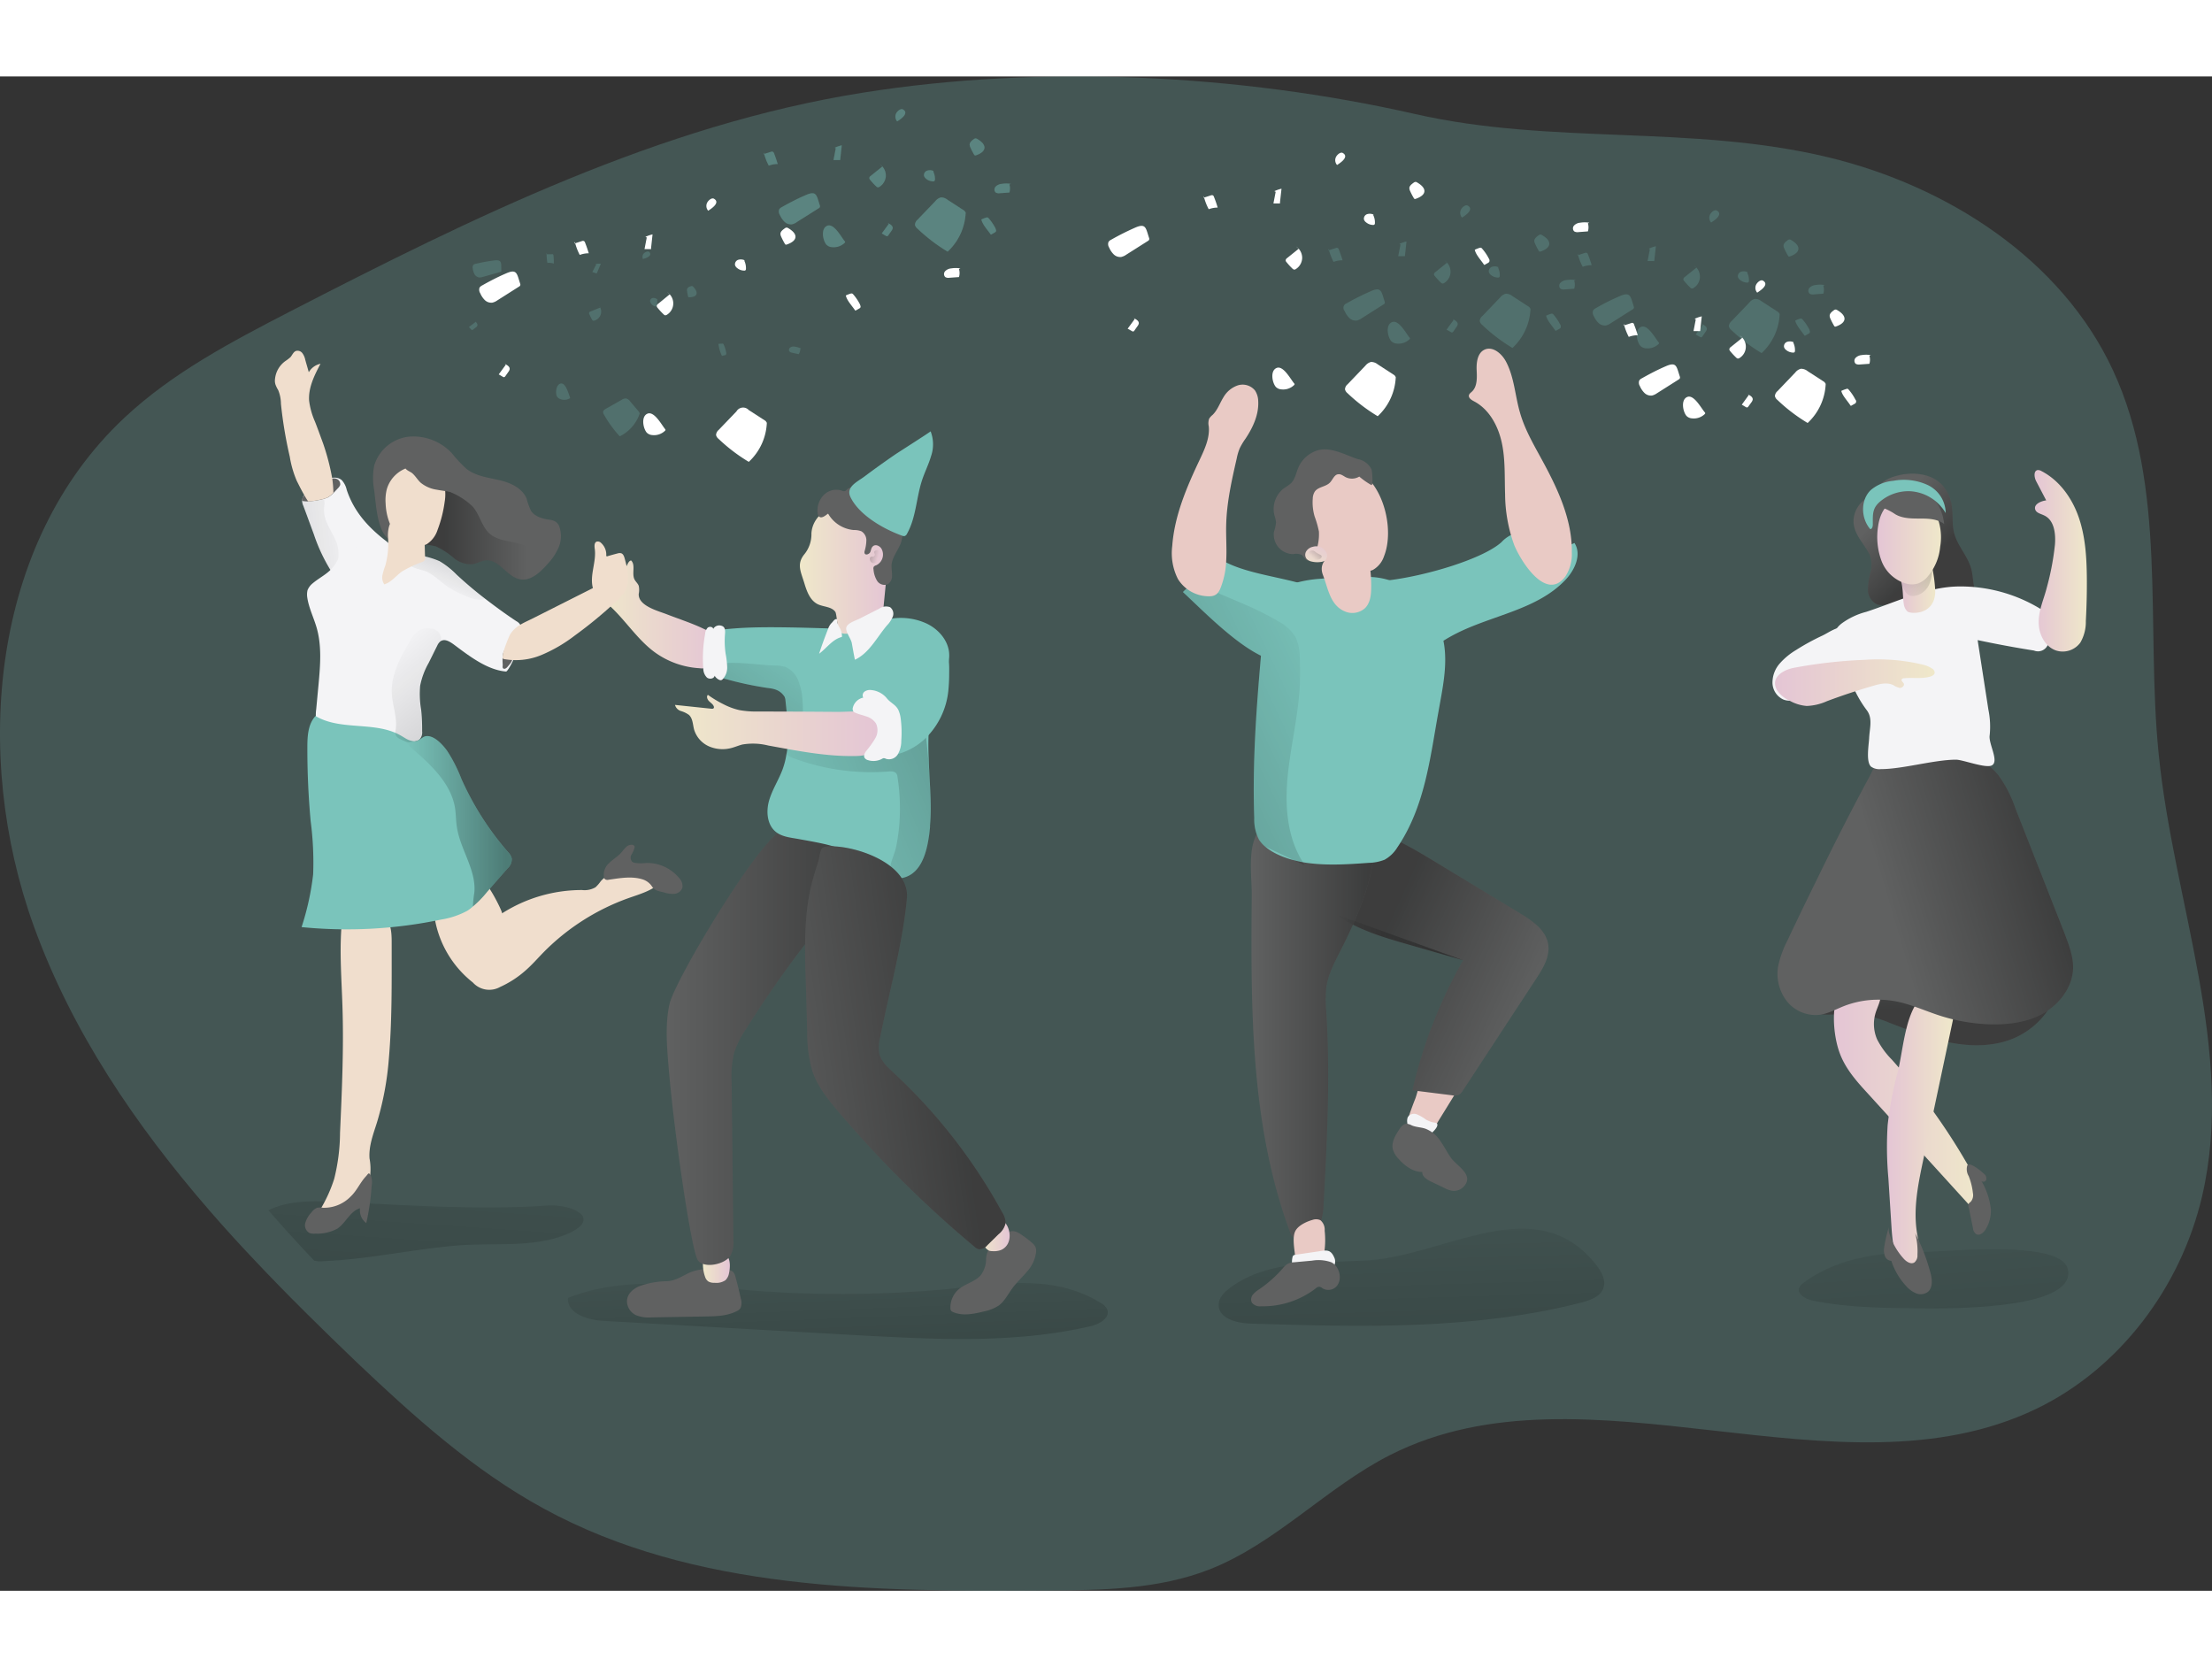 <svg id="Layer_1" data-name="Layer 1" xmlns="http://www.w3.org/2000/svg" xmlns:xlink="http://www.w3.org/1999/xlink" viewBox="0 0 523.35 358.28" width="406" height="306" class="illustration styles_illustrationTablet__1DWOa"><rect x="0" y="0" width="523.35" height="358.28" fill="#333333" stroke="none"/><defs><linearGradient id="linear-gradient" x1="458.01" y1="275.96" x2="459.18" y2="299.6" gradientUnits="userSpaceOnUse"><stop offset="0" stop-color="#010101" stop-opacity="0"></stop><stop offset="0.95" stop-color="#010101"></stop></linearGradient><linearGradient id="linear-gradient-2" x1="456.92" y1="332.74" x2="466.26" y2="460.54" xlink:href="#linear-gradient"></linearGradient><linearGradient id="linear-gradient-3" x1="334.69" y1="335.23" x2="337.61" y2="436.18" xlink:href="#linear-gradient"></linearGradient><linearGradient id="linear-gradient-4" x1="199.17" y1="349.99" x2="201.79" y2="419.58" xlink:href="#linear-gradient"></linearGradient><linearGradient id="linear-gradient-5" x1="104.81" y1="312.71" x2="96.05" y2="441.73" xlink:href="#linear-gradient"></linearGradient><linearGradient id="linear-gradient-6" x1="353.71" y1="360.14" x2="360.02" y2="360.14" gradientTransform="matrix(-1, 0, 0, 1, 528.02, 0)" gradientUnits="userSpaceOnUse"><stop offset="0" stop-color="#e4c5d5"></stop><stop offset="0.42" stop-color="#e9d3cf"></stop><stop offset="1" stop-color="#efe8ca"></stop></linearGradient><linearGradient id="linear-gradient-7" x1="287.43" y1="352.21" x2="294.44" y2="352.21" xlink:href="#linear-gradient-6"></linearGradient><linearGradient id="linear-gradient-8" x1="159.39" y1="307.98" x2="207.85" y2="307.98" xlink:href="#linear-gradient"></linearGradient><linearGradient id="linear-gradient-9" x1="356.61" y1="204.14" x2="384.89" y2="204.14" xlink:href="#linear-gradient-6"></linearGradient><linearGradient id="linear-gradient-10" x1="316.02" y1="194.85" x2="337.12" y2="194.85" xlink:href="#linear-gradient-6"></linearGradient><linearGradient id="linear-gradient-11" x1="184.61" y1="259.22" x2="271.28" y2="222.89" xlink:href="#linear-gradient"></linearGradient><linearGradient id="linear-gradient-12" x1="191.11" y1="209.87" x2="154.59" y2="261.59" xlink:href="#linear-gradient"></linearGradient><linearGradient id="linear-gradient-13" x1="318.02" y1="231.79" x2="366.71" y2="231.79" xlink:href="#linear-gradient-6"></linearGradient><linearGradient id="linear-gradient-14" x1="177.94" y1="313.34" x2="229.87" y2="306.05" xlink:href="#linear-gradient"></linearGradient><linearGradient id="linear-gradient-15" x1="435.53" y1="319.46" x2="470.49" y2="319.46" gradientTransform="matrix(1, 0, 0, 1, 0, 0)" xlink:href="#linear-gradient-6"></linearGradient><linearGradient id="linear-gradient-16" x1="448.08" y1="328.81" x2="463.75" y2="328.81" gradientTransform="matrix(1, 0, 0, 1, 0, 0)" xlink:href="#linear-gradient-6"></linearGradient><linearGradient id="linear-gradient-17" x1="448.24" y1="274.25" x2="487.92" y2="262.58" xlink:href="#linear-gradient"></linearGradient><linearGradient id="linear-gradient-18" x1="446.69" y1="182.13" x2="458.07" y2="194.09" xlink:href="#linear-gradient"></linearGradient><linearGradient id="linear-gradient-19" x1="451.08" y1="199.41" x2="459.52" y2="199.41" gradientTransform="matrix(1, 0, 0, 1, 0, 0)" xlink:href="#linear-gradient-6"></linearGradient><linearGradient id="linear-gradient-20" x1="452.15" y1="204.52" x2="462.66" y2="180.3" xlink:href="#linear-gradient"></linearGradient><linearGradient id="linear-gradient-21" x1="445.82" y1="188.54" x2="460.87" y2="188.54" gradientTransform="matrix(1, 0, 0, 1, 0, 0)" xlink:href="#linear-gradient-6"></linearGradient><linearGradient id="linear-gradient-22" x1="482.98" y1="192.85" x2="495.37" y2="192.85" gradientTransform="matrix(1, 0, 0, 1, 0, 0)" xlink:href="#linear-gradient-6"></linearGradient><linearGradient id="linear-gradient-23" x1="421.61" y1="221.69" x2="459.4" y2="221.69" gradientTransform="matrix(1, 0, 0, 1, 0, 0)" xlink:href="#linear-gradient-6"></linearGradient><linearGradient id="linear-gradient-24" x1="126.4" y1="186.6" x2="105.83" y2="186.6" xlink:href="#linear-gradient"></linearGradient><linearGradient id="linear-gradient-25" x1="86.01" y1="184.89" x2="22.33" y2="190.8" xlink:href="#linear-gradient"></linearGradient><linearGradient id="linear-gradient-26" x1="105.82" y1="200.38" x2="116.38" y2="174.83" xlink:href="#linear-gradient"></linearGradient><linearGradient id="linear-gradient-27" x1="362.48" y1="301.45" x2="325.13" y2="284.53" xlink:href="#linear-gradient"></linearGradient><linearGradient id="linear-gradient-28" x1="317.62" y1="281.87" x2="347.82" y2="281.87" xlink:href="#linear-gradient"></linearGradient><linearGradient id="linear-gradient-29" x1="297.6" y1="302.82" x2="326.82" y2="302.82" xlink:href="#linear-gradient"></linearGradient><linearGradient id="linear-gradient-30" x1="323.75" y1="219.01" x2="231.55" y2="262.78" xlink:href="#linear-gradient"></linearGradient><linearGradient id="linear-gradient-31" x1="93.24" y1="213.53" x2="138.17" y2="266.64" xlink:href="#linear-gradient"></linearGradient><linearGradient id="linear-gradient-32" x1="97.41" y1="254.45" x2="122.77" y2="254.45" xlink:href="#linear-gradient"></linearGradient><linearGradient id="linear-gradient-33" x1="209.43" y1="192" x2="205.44" y2="190.99" xlink:href="#linear-gradient"></linearGradient><linearGradient id="linear-gradient-34" x1="314.75" y1="187.69" x2="311.21" y2="195.79" gradientTransform="matrix(1, 0, 0, 1, 0, 0)" xlink:href="#linear-gradient-6"></linearGradient><linearGradient id="linear-gradient-35" x1="312.13" y1="192.12" x2="315.46" y2="188.73" xlink:href="#linear-gradient"></linearGradient></defs><title>Partying 2</title><path d="M522.65,343.19c-5,21.41-19.46,40.78-39.3,50.3C436.63,415.9,376.85,381,330.62,404.34c-15.08,7.64-27.05,20.92-42.78,27.1-12.12,4.76-25.49,4.92-38.52,5-40.66.28-83.32.09-119-19.37C113.68,408,99.48,395.2,85.73,382.14c-8-7.68-16.07-15.58-23.75-23.75q-5.55-5.83-10.82-11.91c-17.5-20.21-32.48-42.25-41.53-67.27C-5,238.7-.44,188.55,31,159.05c11.38-10.7,25.43-18.06,39.32-25.24,43.15-22.23,87.49-44.12,135.42-51.74,42-6.71,89.07-4.41,130.51,5,32.65,7.46,65.48,2.46,98,10.29,28.17,6.81,55.09,24.06,67.31,50.36,12.93,27.83,7.74,60.22,10.82,90.75C515.87,273.64,530.67,308.77,522.65,343.19Z" transform="translate(-1.65 -78.22)" fill="#7ac4bb" opacity="0.24" style="isolation: isolate;"></path><path d="M442.9,300.35a29.45,29.45,0,0,1,5.78,1.77c4.82,1.84,9.64,3.79,14.7,4.74s10.49.86,15.18-1.28a18.74,18.74,0,0,0,8.81-8.42.72.72,0,0,0,.11-.56.74.74,0,0,0-.44-.35l-11.39-4.72a53.3,53.3,0,0,0-8.59-3,51.84,51.84,0,0,0-11.48-.89,60.27,60.27,0,0,0-12,.84,21.15,21.15,0,0,0-10.67,5.26,7.46,7.46,0,0,0-2,3.1c-.88,3.12,1.11,3.38,3.54,3.35C437.23,300.16,440.09,299.86,442.9,300.35Z" transform="translate(-1.65 -78.22)" fill="#606161"></path><path d="M442.9,300.35a29.45,29.45,0,0,1,5.78,1.77c4.82,1.84,9.64,3.79,14.7,4.74s10.49.86,15.18-1.28a18.74,18.74,0,0,0,8.81-8.42.72.72,0,0,0,.11-.56.74.74,0,0,0-.44-.35l-11.39-4.72a53.3,53.3,0,0,0-8.59-3,51.84,51.84,0,0,0-11.48-.89,60.27,60.27,0,0,0-12,.84,21.15,21.15,0,0,0-10.67,5.26,7.46,7.46,0,0,0-2,3.1c-.88,3.12,1.11,3.38,3.54,3.35C437.23,300.16,440.09,299.86,442.9,300.35Z" transform="translate(-1.65 -78.22)" opacity="0.37" fill="url(#linear-gradient)"></path><path d="M456.7,356.34c-9.92,0-20.38,1.34-28.32,7.29a2.79,2.79,0,0,0-1,1.05c-.69,1.57,1.45,2.82,3.12,3.16,8.13,1.65,16.49,1.74,24.78,1.83,5.09.05,37.86.72,35.61-9.26C489.31,353.3,461.72,356.34,456.7,356.34Z" transform="translate(-1.65 -78.22)" opacity="0.37" fill="url(#linear-gradient-2)"></path><path d="M325.38,358.31c-11.27.71-23.63-.23-32.7,6.5-1.35,1-2.68,2.36-2.71,4-.05,3.25,4.26,4.38,7.51,4.48,26.26.8,52.93,1.55,78.37-5,2.11-.54,4.51-1.41,5.18-3.48.6-1.82-.45-3.76-1.62-5.27C365.26,341.33,343.79,357.16,325.38,358.31Z" transform="translate(-1.65 -78.22)" opacity="0.37" fill="url(#linear-gradient-3)"></path><path d="M178.27,365.35c-14.18-1.18-29-3.4-42.23,1.86-.27,3.74,4.7,5.23,8.44,5.44l59.9,3.38c18.51,1,37.32,2.06,55.38-2.15,2-.47,4.57-1.93,3.87-3.89a3.49,3.49,0,0,0-1.59-1.61c-11.58-7.12-24.57-4.31-37.12-3.18A270.18,270.18,0,0,1,178.27,365.35Z" transform="translate(-1.65 -78.22)" opacity="0.37" fill="url(#linear-gradient-4)"></path><path d="M135.65,352.17c-7.4,3.14-17,2-24.87,2.58-10.92.78-21.64,3.33-32.58,3.76a6.75,6.75,0,0,1-2.21-.12q-5.55-5.83-10.82-11.91c4.73-2.36,10.32-2.24,15.64-2,16.82.72,33.76,2.05,50.39.87C137.17,345,144.41,348.47,135.65,352.17Z" transform="translate(-1.65 -78.22)" opacity="0.37" fill="url(#linear-gradient-5)"></path><path d="M164.34,361.45c2.9-1.45,6.22-1.17,9.4-.87a2.05,2.05,0,0,1,1.32.45,2.75,2.75,0,0,1,.63,1.33q.69,2.5,1.23,5a3.26,3.26,0,0,1-.07,2.25,2.19,2.19,0,0,1-1,.78c-2.23,1.11-4.75,1.17-7.2,1.21l-12.82.22a8.17,8.17,0,0,1-3.69-.52,3.72,3.72,0,0,1-2.15-3.28c0-1.78,1.52-3,2.95-3.59a19.55,19.55,0,0,1,6.38-1.16C161.23,363.2,162.65,362.3,164.34,361.45Z" transform="translate(-1.65 -78.22)" fill="#606161"></path><path d="M174.12,361.43a3,3,0,0,1-.84,1.6,3.83,3.83,0,0,1-2.59.6,2.71,2.71,0,0,1-1.38-.27,2,2,0,0,1-.74-.87,8.81,8.81,0,0,1-.47-4.76.88.88,0,0,1,.16-.51.69.69,0,0,1,.38-.19c1.17-.34,3.85-.72,4.9.16S174.38,360.29,174.12,361.43Z" transform="translate(-1.65 -78.22)" fill="url(#linear-gradient-6)"></path><path d="M243.05,352.08a24,24,0,0,1,2.74,2.07,3,3,0,0,1,.84,1,2.61,2.61,0,0,1,.16,1.18,8.44,8.44,0,0,1-2.2,4.71c-1.13,1.35-2.45,2.54-3.5,4s-1.8,3-3.18,4a10,10,0,0,1-3.51,1.38c-2.38.59-5,1.12-7.23.15a1.18,1.18,0,0,1-.49-.33,1.21,1.21,0,0,1-.17-.68,5.72,5.72,0,0,1,2-4.42c1.61-1.35,3.94-1.77,5.26-3.41a6.35,6.35,0,0,0,1.18-3.39,5.44,5.44,0,0,1,.61-2.57,6.07,6.07,0,0,1,2-1.51,10,10,0,0,0,2.4-2.28C240.89,351,242.11,351.46,243.05,352.08Z" transform="translate(-1.65 -78.22)" fill="#606161"></path><path d="M238.47,355.88a4.74,4.74,0,0,1-2,.27,3.06,3.06,0,0,1-.74-.09,2.44,2.44,0,0,1-1.31-1.46,11.43,11.43,0,0,1-.8-2.35c-.57-2.53,2.86-5.06,5.1-3.51S241.39,354.63,238.47,355.88Z" transform="translate(-1.65 -78.22)" fill="url(#linear-gradient-7)"></path><path d="M178.11,303.67a21.94,21.94,0,0,0-2.77,5.54,23.88,23.88,0,0,0-.59,6.92l.41,37.32a6.68,6.68,0,0,1-.74,3.85c-1.39,2-6.12,3-7.63,1.05s-5.7-30.26-7-46.33c-.39-4.75-.76-9.6.24-14.24,1.31-6.06,23-41.8,27.11-41.22s18.23,2.13,20.25,6.08c2.63,5.15-6.7,10.31-9.85,14.12A255.55,255.55,0,0,0,178.11,303.67Z" transform="translate(-1.65 -78.22)" fill="#606161"></path><path d="M178.11,303.67a21.94,21.94,0,0,0-2.77,5.54,23.88,23.88,0,0,0-.59,6.92l.41,37.32a6.68,6.68,0,0,1-.74,3.85c-1.39,2-6.12,3-7.63,1.05s-5.7-30.26-7-46.33c-.39-4.75-.76-9.6.24-14.24,1.31-6.06,23-41.8,27.11-41.22s18.23,2.13,20.25,6.08c2.63,5.15-6.7,10.31-9.85,14.12A255.55,255.55,0,0,0,178.11,303.67Z" transform="translate(-1.65 -78.22)" opacity="0.37" fill="url(#linear-gradient-8)"></path><path d="M168.33,209a5.63,5.63,0,0,1,2.67,2.2,5.93,5.93,0,0,1,.14,3.93,4.24,4.24,0,0,1-1.07,2.4,4,4,0,0,1-2.94.7,20,20,0,0,1-10.87-4c-4-3.05-6.75-7.5-10.5-10.89-1.13-1-2.47-2.24-2.26-3.75a14.38,14.38,0,0,1,1.05-2.43,6.33,6.33,0,0,0-.36-3.8L143.13,190c2,.68,2.61,3.43,4.46,4.53a1.71,1.71,0,0,0,1.9.05c.63-.51.68-1.67,1.47-1.85,1.13,1.08.11,3.1.81,4.49.27.54.78.94,1,1.51a4.64,4.64,0,0,1,0,1.93c-.14,2.8,4.53,4,6.56,4.78C162.36,206.62,165.44,207.59,168.33,209Z" transform="translate(-1.65 -78.22)" fill="url(#linear-gradient-9)"></path><path d="M223.69,222.66c-4.45,10.1-1.15,21.79-2,32.86a1.34,1.34,0,0,1,0,.34,34,34,0,0,1-.65,4.38c-.63,2.83-1.84,5.85-4.45,7.12a6.32,6.32,0,0,1-3.48.59c-2-.15-6.22-4.07-8.05-5-5.38-2.77-8.46-3.21-14.43-4.3-1.86-.34-3.88-.49-5.38-1.67-2.11-1.65-2.39-4.82-1.64-7.43s2.27-4.88,3.2-7.4a18.2,18.2,0,0,0,.9-3.52,17.21,17.21,0,0,0,.31-2.3,40,40,0,0,0-.12-6.37c-.13-1.55-.31-3.11-.47-4.66a60.39,60.39,0,0,1-.37-6.69,6.11,6.11,0,0,1,0-.74,10.41,10.41,0,0,1,.9-4.11c1.87-3.67,6.56-4.72,10.63-4.88s7.37-.31,11.16-1.65a14.6,14.6,0,0,1,10.73.25c3.11,1.31,5.72,4.26,5.75,7.62C226.3,217.77,224.75,220.17,223.69,222.66Z" transform="translate(-1.65 -78.22)" fill="#7ac4bb"></path><path d="M191.94,198.07c.58,1.94,1.34,4.08,3.15,5,1.39.68,3.29.56,4.19,1.82.36.49.52,4.41,1,4.79a2.44,2.44,0,0,0,1.38.39c2.37.17,4.74-3.27,7.06-3.76a2.47,2.47,0,0,0,1.54-.76,2.6,2.6,0,0,0,.38-1.32l1.18-12c.26-2.59.47-5.39-.85-7.63a9.78,9.78,0,0,0-4.29-3.56,12.72,12.72,0,0,0-4.48-1.36c-4.11-.34-8.32,2.44-8.57,6.65a7.49,7.49,0,0,1-1.72,5C190.09,193.62,191.13,195.41,191.94,198.07Z" transform="translate(-1.65 -78.22)" fill="url(#linear-gradient-10)"></path><path d="M196.05,177.85a4.21,4.21,0,0,1,4.63-1.68c.33.12.69.28,1,.11a1.94,1.94,0,0,0,.41-.4,2.63,2.63,0,0,1,2.47-.37,15.23,15.23,0,0,1,8.23,4.33,8.86,8.86,0,0,1,2,8.77c-.68,1.81-2.1,3.39-2.21,5.32,0,.79.14,1.59.12,2.38a2.32,2.32,0,0,1-1,2.05,2.07,2.07,0,0,1-2.52-.79,6,6,0,0,1-.86-2.72.91.91,0,0,1,.06-.63,1.1,1.1,0,0,1,.55-.33,2.81,2.81,0,0,0,1.23-4c-.41-.6-1.27-1-1.86-.6s-.51,1-.77,1.5-1.14.78-1.32.24a.91.91,0,0,1,0-.49,9.65,9.65,0,0,0,.42-2.55,2.48,2.48,0,0,0-1.19-2.16,4.63,4.63,0,0,0-1.78-.29,7.77,7.77,0,0,1-6.07-3.86c-.08-.15-2,2-2.48,0A5.26,5.26,0,0,1,196.05,177.85Z" transform="translate(-1.65 -78.22)" fill="#606161"></path><path d="M221.73,255.52a1.34,1.34,0,0,1,0,.34,34,34,0,0,1-.65,4.38c-.63,2.83-1.84,5.85-4.45,7.12a6.32,6.32,0,0,1-3.48.59,2.09,2.09,0,0,1-.93-1.8c-.07-1.71,1.08-3.89,1.43-5.57a42.81,42.81,0,0,0,.9-7.74A47.53,47.53,0,0,0,214,244a1.82,1.82,0,0,0-.25-.81c-.4-.59-1.27-.59-2-.52a52.44,52.44,0,0,1-22.41-3.17,4.19,4.19,0,0,1-1.59-.91,1.42,1.42,0,0,1-.47-1.12,1.59,1.59,0,0,1,.78-1.18,1.3,1.3,0,0,1,.34-.21,6.21,6.21,0,0,1,1.87-.25l14.08-.1a9.43,9.43,0,0,0,4.54-.77,21,21,0,0,0,2.49-1.9c2.33-1.83,5.34-2.58,8.24-3.23a.34.34,0,0,1,.4,0,.33.33,0,0,1,.12.28A146.67,146.67,0,0,1,221.73,255.52Z" transform="translate(-1.65 -78.22)" opacity="0.37" fill="url(#linear-gradient-11)"></path><path d="M191.3,220.6a3.22,3.22,0,0,0-.63,1.09c-1,2.12-2.3,6.28-2.55,5.35a7.53,7.53,0,0,0-.68-1.77c-1.15-2.09-3-2.21-4.41-2.4a81.31,81.31,0,0,1-10.11-2.2,9,9,0,0,1-2.52-1.06,3.8,3.8,0,0,1-.9-.93,5.49,5.49,0,0,1-.59-2.74,31,31,0,0,1,.34-5.1,2.06,2.06,0,0,1,.44-1.12,2.14,2.14,0,0,1,1.3-.46c6-.69,10.14-1,27.64-.41C204.51,209.07,194.37,217.71,191.3,220.6Z" transform="translate(-1.65 -78.22)" fill="#7ac4bb"></path><path d="M191.61,228.41c0,1.05-.19,2.33-1.15,2.76a2.05,2.05,0,0,1-2.37-.9,1.22,1.22,0,0,1-.18-.34c-.13-1.55-.31-3.11-.47-4.66-1.15-2.09-3-2.21-4.41-2.4a81.31,81.31,0,0,1-10.11-2.2,9,9,0,0,1-2.52-1.06,1.76,1.76,0,0,1,0-.41c.06-1.46.94-1.95,2.27-2.11,3.86-.43,8.27.37,12.16.5a8.12,8.12,0,0,1,2.3.25,1.66,1.66,0,0,1,.37.09,5.8,5.8,0,0,1,3.2,3.76,12.35,12.35,0,0,1,.69,2.77A34.33,34.33,0,0,1,191.61,228.41Z" transform="translate(-1.65 -78.22)" opacity="0.37" fill="url(#linear-gradient-12)"></path><path d="M226.22,219.39a40.75,40.75,0,0,1-.21,4.28,18.36,18.36,0,0,1-5.25,11,15.28,15.28,0,0,1-11.2,4.41,3.56,3.56,0,0,1-1.17-.21,3.26,3.26,0,0,1-1.39-1.41c-1.33-2.29-1.49-5.06-1.62-7.71a5.85,5.85,0,0,1,.13-2,6.14,6.14,0,0,1,2.24-2.62,40.53,40.53,0,0,0,5.46-5.42,33,33,0,0,1,4.69-5.18c1.51-1.18,4.65-2.71,6.54-1.52S226.25,217.52,226.22,219.39Z" transform="translate(-1.65 -78.22)" fill="#7ac4bb"></path><path d="M181,228.47a21.73,21.73,0,0,1-4.42-.33,15.64,15.64,0,0,1-3.56-1.29,26.81,26.81,0,0,1-3.89-2.32c-.4.41-.12,1.1.28,1.5s.93.71,1.12,1.24a.47.47,0,0,1,0,.37c-.1.19-.38.2-.61.17l-8.57-.9a2.08,2.08,0,0,0,1.4,1.45,6.24,6.24,0,0,1,1.89.91c.93.84.91,2.26,1.23,3.47a6.35,6.35,0,0,0,3.57,4,8.13,8.13,0,0,0,5.46.31c.81-.23,1.59-.57,2.41-.77a14.78,14.78,0,0,1,6.06.23c6.76,1.23,13.56,2.6,20.44,2.5,1.57,0,3.27-.18,4.44-1.22,2.29-2,2.77-8.3-.91-9.06-2.4-.49-5.13-.16-7.57-.17l-8.84-.06Z" transform="translate(-1.65 -78.22)" fill="url(#linear-gradient-13)"></path><path d="M209.87,305.67a9.06,9.06,0,0,0-.21,3.62c.4,1.87,1.91,3.26,3.31,4.56A130.12,130.12,0,0,1,238.79,347a4.52,4.52,0,0,1,.77,2.53,4.65,4.65,0,0,1-1.66,2.61l-2.62,2.57a2.58,2.58,0,0,1-2,1,2.53,2.53,0,0,1-1.12-.64A264.68,264.68,0,0,1,200,323.14c-2.5-2.95-5-6.05-6.19-9.72a32.19,32.19,0,0,1-1.17-9.24l-.37-12.62c-.21-7.25-.4-14.6,1.27-21.67.47-2,1.09-3.94,1.71-5.9.22-.67.46-2.85,1-3.25a3.09,3.09,0,0,1,1.59-.37c6.39-.2,19.19,4.19,18.37,12.38C215.18,283.71,212,294.86,209.87,305.67Z" transform="translate(-1.65 -78.22)" fill="#606161"></path><path d="M209.87,305.67a9.06,9.06,0,0,0-.21,3.62c.4,1.87,1.91,3.26,3.31,4.56A130.12,130.12,0,0,1,238.79,347a4.52,4.52,0,0,1,.77,2.53,4.65,4.65,0,0,1-1.66,2.61l-2.62,2.57a2.58,2.58,0,0,1-2,1,2.53,2.53,0,0,1-1.12-.64A264.68,264.68,0,0,1,200,323.14c-2.5-2.95-5-6.05-6.19-9.72a32.19,32.19,0,0,1-1.17-9.24l-.37-12.62c-.21-7.25-.4-14.6,1.27-21.67.47-2,1.09-3.94,1.71-5.9.22-.67.46-2.85,1-3.25a3.09,3.09,0,0,1,1.59-.37c6.39-.2,19.19,4.19,18.37,12.38C215.18,283.71,212,294.86,209.87,305.67Z" transform="translate(-1.65 -78.22)" opacity="0.37" fill="url(#linear-gradient-14)"></path><path d="M209.65,204.15a2.81,2.81,0,0,1,2.59-.36,1.94,1.94,0,0,1,.63,2.27,6.94,6.94,0,0,1-1.41,2.09c-2.39,2.85-4.16,6.48-7.52,8.07-.07,0-.7-3.66-.77-4-.22-1.06-1.58-2.69-1.27-3.69s2.25-1.6,3.07-2Z" transform="translate(-1.65 -78.22)" fill="#f4f4f6"></path><path d="M437,309.51c1.38,3.61,4,6.56,6.64,9.42l24.09,26.48a1.71,1.71,0,0,0,.73.55,1.34,1.34,0,0,0,1.26-.47c1.5-1.57.59-4.15-.45-6.07a149.28,149.28,0,0,0-20-28.57,19.21,19.21,0,0,1-3.51-4.82,9.1,9.1,0,0,1-.2-6.71c.66-1.82,1.83-4.12.39-5.43a3.39,3.39,0,0,0-1.59-.68c-3.08-.64-7.06-.38-8.16,2.94C435,300,435.57,305.82,437,309.51Z" transform="translate(-1.65 -78.22)" fill="url(#linear-gradient-15)"></path><path d="M450.66,313.72a84.46,84.46,0,0,0-2.4,12.59,82,82,0,0,0,.17,12.54l.75,11.77c.27,4.24.91,9.12,4.5,11.38a2.39,2.39,0,0,0,1.86.45c1.29-.37,1.4-2.15,1.16-3.47-.47-2.63-1.25-5.2-1.6-7.85-.73-5.56.44-11.17,1.6-16.66l6.93-32.67c1.06-5-4.92-9.37-8.3-4.66C452.3,301.37,451.87,308.8,450.66,313.72Z" transform="translate(-1.65 -78.22)" fill="url(#linear-gradient-16)"></path><path d="M424.53,282.7a23.69,23.69,0,0,0-2.18,6.05,10.56,10.56,0,0,0,2.06,8.26,8.71,8.71,0,0,0,7.74,3.22c2-.26,3.76-1.26,5.61-2a22.41,22.41,0,0,1,12.65-1.14c3.49.7,6.76,2.23,10.15,3.32a42.84,42.84,0,0,0,11.77,2.06c4.41.14,9-.44,12.8-2.61s6.84-6.14,7-10.54c.1-2.87-1-5.64-2-8.32l-11.67-29.68a29.41,29.41,0,0,0-3.91-7.65c-3-3.78-7.7-5.87-12.45-6.65-3.75-.62-9.15-1.19-12.84,0-2.91.92-4,4.43-5.33,6.91-4.44,8.22-8.66,16.55-12.76,25Q427.79,275.76,424.53,282.7Z" transform="translate(-1.65 -78.22)" fill="#606161"></path><path d="M424.53,282.7a23.69,23.69,0,0,0-2.18,6.05,10.56,10.56,0,0,0,2.06,8.26,8.71,8.71,0,0,0,7.74,3.22c2-.26,3.76-1.26,5.61-2a22.41,22.41,0,0,1,12.65-1.14c3.49.7,6.76,2.23,10.15,3.32a42.84,42.84,0,0,0,11.77,2.06c4.41.14,9-.44,12.8-2.61s6.84-6.14,7-10.54c.1-2.87-1-5.64-2-8.32l-11.67-29.68a29.41,29.41,0,0,0-3.91-7.65c-3-3.78-7.7-5.87-12.45-6.65-3.75-.62-9.15-1.19-12.84,0-2.91.92-4,4.43-5.33,6.91-4.44,8.22-8.66,16.55-12.76,25Q427.79,275.76,424.53,282.7Z" transform="translate(-1.65 -78.22)" opacity="0.37" fill="url(#linear-gradient-17)"></path><path d="M440.26,182.52a6.54,6.54,0,0,1,3.72-4.86,3.33,3.33,0,0,0,1.44-.85,4.66,4.66,0,0,0,.47-1c.73-1.67,2.55-2.56,4.3-3.05,3.86-1.1,8.52-.7,11.16,2.32a9.55,9.55,0,0,1,2.15,5.29c.22,1.92,0,3.9.47,5.78.76,3.08,3.25,5.5,4.07,8.57.4,1.5.38,3.08.77,4.58a31.26,31.26,0,0,1,1.12,3.73,9.68,9.68,0,0,1-.84,4.66,7.2,7.2,0,0,1-1.77,2.93c-1.74,1.53-4.5,1.22-6.5.05s-3.49-3-5.17-4.62-3.77-3-6.08-3c-1.28,0-2.59.52-3.8.09a3.79,3.79,0,0,1-2.18-3.43,17.12,17.12,0,0,1,.62-4.25,6.61,6.61,0,0,0-.26-4.22C442.49,188.44,439.7,186.05,440.26,182.52Z" transform="translate(-1.65 -78.22)" fill="#606161"></path><path d="M440.26,182.52a6.54,6.54,0,0,1,3.72-4.86,3.33,3.33,0,0,0,1.44-.85,4.66,4.66,0,0,0,.47-1c.73-1.67,2.55-2.56,4.3-3.05,3.86-1.1,8.52-.7,11.16,2.32a9.55,9.55,0,0,1,2.15,5.29c.22,1.92,0,3.9.47,5.78.76,3.08,3.25,5.5,4.07,8.57.4,1.5.38,3.08.77,4.58a31.26,31.26,0,0,1,1.12,3.73,9.68,9.68,0,0,1-.84,4.66,7.2,7.2,0,0,1-1.77,2.93c-1.74,1.53-4.5,1.22-6.5.05s-3.49-3-5.17-4.62-3.77-3-6.08-3c-1.28,0-2.59.52-3.8.09a3.79,3.79,0,0,1-2.18-3.43,17.12,17.12,0,0,1,.62-4.25,6.61,6.61,0,0,0-.26-4.22C442.49,188.44,439.7,186.05,440.26,182.52Z" transform="translate(-1.65 -78.22)" opacity="0.37" fill="url(#linear-gradient-18)"></path><path d="M485.2,204.69a6.09,6.09,0,0,1,1.44,1.18c1.38,1.75.55,4.3-.34,6.35a2.52,2.52,0,0,1-3.42,1.83q-6.69-1.06-13.33-2.47L472.09,228a19.88,19.88,0,0,1,.31,6.1c-.32,2,2.31,6.16.51,7.12-1.44.77-6.83-1.34-8.46-1.35-5.15,0-12.65,2.24-17.8,2.23a3.45,3.45,0,0,1-2.29-.56c-1.28-1.1-.57-5.06-.48-6.74.11-2.39.89-4.71-.55-6.62a27.19,27.19,0,0,1-5.11-12c-.09-.54-.23-1.18-.74-1.38a5,5,0,0,0-1-.06,1.84,1.84,0,0,1-1.33-1.54,5.85,5.85,0,0,1,2.3-5.61,17.11,17.11,0,0,1,5.76-2.7c7-2.29,14.26-5.86,21.69-6A36.37,36.37,0,0,1,485.2,204.69Z" transform="translate(-1.65 -78.22)" fill="#f4f4f6"></path><path d="M452.07,202.93a2.87,2.87,0,0,0,.92,1.91c.76.56,6.48.92,6.53-4.83a34.21,34.21,0,0,0-.84-6.16c-.36-.72-1.47,1.26-2.26,1.09-1.39-.29-5.9.34-5.29,1.75C452,198.81,451.78,201.27,452.07,202.93Z" transform="translate(-1.65 -78.22)" fill="url(#linear-gradient-19)"></path><path d="M452.33,199.92a2.61,2.61,0,0,0,.9,1,2.17,2.17,0,0,0,1.18.22A4.6,4.6,0,0,0,458,198.6a7.92,7.92,0,0,0,.68-4.51c0,.38-1.75,1.21-2,1.35-.79.38-1.61.67-2.41,1a10.49,10.49,0,0,0-2.32,1.16C451.18,198.17,451.91,199.21,452.33,199.92Z" transform="translate(-1.65 -78.22)" opacity="0.37" fill="url(#linear-gradient-20)"></path><path d="M446.8,192.82a8.83,8.83,0,0,0,6.1,5.46,5,5,0,0,0,2.43-.06,5.34,5.34,0,0,0,2.12-1.35,12.66,12.66,0,0,0,3.24-7.39,13.18,13.18,0,0,0-.28-5.73,7.14,7.14,0,0,0-3.53-4.38,11.23,11.23,0,0,0-5.71-.6,7.27,7.27,0,0,0-1.91.32c-2,.73-3,3.58-3.25,5.5A16.22,16.22,0,0,0,446.8,192.82Z" transform="translate(-1.65 -78.22)" fill="url(#linear-gradient-21)"></path><path d="M484,207.44c0,2.8,1.55,5.8,4.23,6.64a5.17,5.17,0,0,0,5.64-1.94,9.76,9.76,0,0,0,1.28-5.09q.28-5.1.24-10.22c-.05-4.81-.34-9.69-1.9-14.24s-4.54-8.78-8.84-11a1.59,1.59,0,0,0-.89-.24c-1,.15-.85,1.71-.36,2.64l2.37,4.53c-1.29.17-3,.94-2.59,2.17.27.84,1.34,1,2.14,1.41,2.37,1.12,2.73,4.3,2.52,6.91a62.87,62.87,0,0,1-1.91,10.08C485.23,201.88,483.94,204.57,484,207.44Z" transform="translate(-1.65 -78.22)" fill="url(#linear-gradient-22)"></path><path d="M426.58,213.93a16.23,16.23,0,0,0-3.83,3.16,6.86,6.86,0,0,0-1.74,4.55,4.43,4.43,0,0,0,2.57,4c2,.78,4.13-.23,6-1.22L438,219.9a7.78,7.78,0,0,0,3.14-2.45c1.29-2.08.34-4.83-1-6.86a5.44,5.44,0,0,0-1.62-1.72c-1.69-1-4.1.89-5.67,1.63A54.37,54.37,0,0,0,426.58,213.93Z" transform="translate(-1.65 -78.22)" fill="#f4f4f6"></path><path d="M426.05,218.14a114.68,114.68,0,0,1,16.74-1.89,45.25,45.25,0,0,1,13.88,1.16,6.55,6.55,0,0,1,2.12.91,1.18,1.18,0,0,1,.6,1c-.07.47-.56.73-1,.87-2,.63-4.16.2-6.23.41-.22,0-.47.08-.57.27-.18.38.38.68.52,1.08s-.46,1-1,.94a4.65,4.65,0,0,1-1.5-.66c-1.46-.71-3.2-.3-4.76.16q-5.53,1.61-10.93,3.63a12.78,12.78,0,0,1-4.81,1.14,9.76,9.76,0,0,1-4.15-1.31,6.87,6.87,0,0,1-2.85-2.39C420.37,220.47,423.53,218.62,426.05,218.14Z" transform="translate(-1.65 -78.22)" fill="url(#linear-gradient-23)"></path><path d="M447.41,355.47a4.1,4.1,0,0,0,.23,1.91,1.7,1.7,0,0,0,1.49,1.06,16.09,16.09,0,0,0,3.49,5.94,6.35,6.35,0,0,0,2.41,1.76,2.86,2.86,0,0,0,2.84-.43c1-.94.94-2.56.65-3.92a45.88,45.88,0,0,0-3.74-9.87,16.69,16.69,0,0,1,.53,5.12,2.12,2.12,0,0,1-.71,1.77c-.83.55-1.91-.17-2.57-.91a15.78,15.78,0,0,1-3.29-5.69,3.5,3.5,0,0,1-.2-1.72A32.1,32.1,0,0,0,447.41,355.47Z" transform="translate(-1.65 -78.22)" fill="#606161"></path><path d="M467.09,335.91a3.17,3.17,0,0,0,.34,2.47,15.07,15.07,0,0,1,1,4,2.43,2.43,0,0,1-.49,2.06,2.53,2.53,0,0,0-.5.48,1.26,1.26,0,0,0,0,.88l1,4.86a2,2,0,0,0,.76,1.46c.8.46,1.75-.32,2.23-1.11a8.47,8.47,0,0,0,1.25-4.78,17,17,0,0,0-2.28-6.77c.21.44,1,.3,1.16-.16a1.33,1.33,0,0,0-.38-1.35C470.77,337.56,467.62,334.78,467.09,335.91Z" transform="translate(-1.65 -78.22)" fill="#606161"></path><path d="M90.86,325.63c-.88,2.81-2,5.65-1.78,8.59a13.67,13.67,0,0,1,.17,3.82,7.53,7.53,0,0,1-2.07,3.34,52.78,52.78,0,0,1-6.51,5.9,3.83,3.83,0,0,1-1.84.92,1.39,1.39,0,0,1-1.57-1,2.14,2.14,0,0,1,.38-1.26,33.82,33.82,0,0,0,3.08-6.9,45.71,45.71,0,0,0,1.38-10.89c.45-10,.9-20,.57-30-.2-6.21-.69-12.42-.24-18.62a3.24,3.24,0,0,1,.4-1.57c1.47-2.19,7.42-2.6,9.49-1.11s2,4.51,2,6.79c0,9,.1,18.05-.67,27A71.14,71.14,0,0,1,90.86,325.63Z" transform="translate(-1.65 -78.22)" fill="#f0decd"></path><path d="M89.58,340.64a56.41,56.41,0,0,1-1.27,8.87A3.75,3.75,0,0,1,86.83,346c-2.34.66-3.34,3.46-5.36,4.82A10,10,0,0,1,76.24,352a3.08,3.08,0,0,1-1.35-.14,2.09,2.09,0,0,1-1-2.42A6,6,0,0,1,75.33,347a2.94,2.94,0,0,1,1.38-1.12,3.83,3.83,0,0,1,1.35,0,8.77,8.77,0,0,0,6.55-2.65c1.48-1.39,2.23-3.29,3.57-4.73.71-.76.68-1.2,1.29,0A4.41,4.41,0,0,1,89.58,340.64Z" transform="translate(-1.65 -78.22)" fill="#606161"></path><path d="M120.42,276.24a35.08,35.08,0,0,1,18.93-5.53,5.16,5.16,0,0,0,3.19-.65,8.7,8.7,0,0,0,1.23-1.41c2.11-2.47,5.87-2.41,9.1-2.15,2,.16,4.3.55,5.15,2.34-2,2-4.92,2.81-7.61,3.76a53.51,53.51,0,0,0-20,12.68c-1.57,1.59-3,3.28-4.74,4.74a23.68,23.68,0,0,1-5.69,3.62,5.23,5.23,0,0,1-6.46-1.06,24.55,24.55,0,0,1-9.12-15.84,4.5,4.5,0,0,1,.23-2.65,4.91,4.91,0,0,1,1.83-1.7c2.31-1.5,6.76-4.65,9.72-3.47C117.34,269.39,120.69,276.07,120.42,276.24Z" transform="translate(-1.65 -78.22)" fill="#f0decd"></path><path d="M158.7,271.26a6.37,6.37,0,0,0,2.51.35,2.18,2.18,0,0,0,1.9-1.48,2.78,2.78,0,0,0-.82-2.31,9.82,9.82,0,0,0-7.8-3.51,9.52,9.52,0,0,1-2.72-.05,1.31,1.31,0,0,1-.6-.3,1.45,1.45,0,0,1-.1-1.65,6.42,6.42,0,0,0,.71-1.61.66.66,0,0,0,0-.34.63.63,0,0,0-.49-.34,1.79,1.79,0,0,0-1.5.52,12.67,12.67,0,0,0-1.08,1.23c-.85,1-2,1.62-2.88,2.51a3.7,3.7,0,0,0-1.29,3.42,1,1,0,0,0,.26.46,1.08,1.08,0,0,0,.87.11c2.6-.37,5.35-.88,7.92-.11A4.19,4.19,0,0,1,156,270C156.64,270.9,157.67,271,158.7,271.26Z" transform="translate(-1.65 -78.22)" fill="#606161"></path><path d="M133.66,190a13.41,13.41,0,0,1-2.37,3.48c-.24.28-.52.56-.77.84-1.53,1.62-3.52,3.24-5.72,2.9-3.17-.5-5-4.79-8.21-4.51-1.09.09-2,.71-3.08.9a6.36,6.36,0,0,1-4.57-1.52,17.51,17.51,0,0,0-4.13-2.68,15.36,15.36,0,0,0-5.38-.4c-2.36.06-4.7,0-6.37-1.81-2.27-2.45-2.46-8.08-2.9-11.22a15.67,15.67,0,0,1,0-5.59,9.67,9.67,0,0,1,8.21-6.94,12.42,12.42,0,0,1,10.26,4,31.59,31.59,0,0,0,3.45,3.67c2.18,1.65,5,2,7.68,2.61s5.5,1.9,6.5,4.42a16.29,16.29,0,0,0,1,2.8c.87,1.39,2.68,1.89,4.29,2.14a3.46,3.46,0,0,1,1.68.56,2.42,2.42,0,0,1,.78,1.15A6.82,6.82,0,0,1,133.66,190Z" transform="translate(-1.65 -78.22)" fill="#606161"></path><path d="M131.29,193.49c-.24.28-.52.56-.77.84-1.53,1.62-3.52,3.24-5.72,2.9-3.17-.5-5-4.79-8.21-4.51-1.09.09-2,.71-3.08.9a6.36,6.36,0,0,1-4.57-1.52,17.51,17.51,0,0,0-4.13-2.68,15.36,15.36,0,0,0-5.38-.4,8.62,8.62,0,0,1-1.09-1.77c-1.4-3.14-.59-7.31,2.24-9.3,1.68-1.18,4.41-2.55,6.5-1.8a16.92,16.92,0,0,1,6.34,3.76c1.74,1.93,2.18,4.85,4.13,6.53,1.78,1.52,4.32,1.65,6.59,2.24a14.59,14.59,0,0,1,4.42,1.92,6.9,6.9,0,0,1,2.67,2.74C131.26,193.4,131.29,193.43,131.29,193.49Z" transform="translate(-1.65 -78.22)" opacity="0.37" fill="url(#linear-gradient-24)"></path><path d="M92.22,193.15a18.4,18.4,0,0,1-6.44,4.57,3.8,3.8,0,0,1-5.16-1.61c-.25-.35-.5-.69-.71-1a40.69,40.69,0,0,1-4-8.55c-.84-2.27-1.65-4.51-2.49-6.75a2.91,2.91,0,0,1-.28-1.43,2.78,2.78,0,0,1,.84-1.52,4.18,4.18,0,0,1,.53-.5,12.25,12.25,0,0,1,4.23-2.76c1.21-.5,2.73-.75,3.76.12a5,5,0,0,1,1.18,2.3c1.68,5.07,4.94,8.71,9,11.88C95.42,189.89,94.3,191,92.22,193.15Z" transform="translate(-1.65 -78.22)" fill="#f4f4f6"></path><path d="M79.91,195.08a40.69,40.69,0,0,1-4-8.55c-.84-2.27-1.65-4.51-2.49-6.75a2.91,2.91,0,0,1-.28-1.43,2.78,2.78,0,0,1,.84-1.52,4.18,4.18,0,0,1,.53-.5,10.6,10.6,0,0,1,2.27.75,2.43,2.43,0,0,1,1.58,1.43,3.15,3.15,0,0,1,0,1.43c-.43,3.48,1.9,5.72,3,8.77C82,190.51,82,194.89,79.91,195.08Z" transform="translate(-1.65 -78.22)" opacity="0.37" fill="url(#linear-gradient-25)"></path><path d="M82.14,174.87a2.32,2.32,0,0,1-.56.81l-1,1.06-.19.18a5.33,5.33,0,0,1-1.18.91,6.76,6.76,0,0,1-1.34.43,16.71,16.71,0,0,1-3.26.5,7.71,7.71,0,0,1-1.18-.06.49.49,0,0,1-.31-.16.36.36,0,0,1,0-.25,1.78,1.78,0,0,1,.59-1c.15-.16.31-.28.49-.44.5-.37.91-.84,1.4-1.21A14.1,14.1,0,0,1,79,173.72a6,6,0,0,1,1.21-.37,2.18,2.18,0,0,1,.77,0A1.35,1.35,0,0,1,82.14,174.87Z" transform="translate(-1.65 -78.22)" fill="#606161"></path><path d="M124.73,209.26a43.58,43.58,0,0,1-1.58,6.87c-.12.43-1.4,2.89-1.77,2.89-4.45-.37-8.71-3.67-12.28-6.34-.9-.66-2.09-1.43-3-.94-.09,0-.15.07-.25.13a2.68,2.68,0,0,0-.74,1c-.69,1.37-1.37,2.77-2.06,4.14a17.9,17.9,0,0,0-2,5.38,22.16,22.16,0,0,0,.25,5.75,44.43,44.43,0,0,1,.22,5,2.41,2.41,0,0,1-.68,2,2.53,2.53,0,0,1-1.06.41c-.5.09-1,.15-1.49.24a48.3,48.3,0,0,1-12.07.25c-3-.31-6-1-8.17-3a5.56,5.56,0,0,1-1.59-2.55,8.87,8.87,0,0,1,0-2.52c.19-2,.37-3.95.56-5.94.41-4.44.78-9-.43-13.3-.69-2.43-1.87-4.73-2.24-7.22a4.64,4.64,0,0,1,.06-1.74,4,4,0,0,1,1.24-1.64c1.59-1.34,3.58-2.24,4.85-3.89,1-1.24,1.5-2.86,2.77-3.79s3.11-.84,4.73-.69c3.32.35,6.65.81,10,1.4.47.1,1,.16,1.5.22a19.3,19.3,0,0,1,6.12,1.52,19.32,19.32,0,0,1,4,3.14c2.21,2.05,4.51,4,6.9,5.82s4.79,3.6,7.31,5.25a2.3,2.3,0,0,1,1,1A2,2,0,0,1,124.73,209.26Z" transform="translate(-1.65 -78.22)" fill="#f4f4f6"></path><path d="M116.37,201.83c-1.58.56-3.39-.16-4.94-.84a29.47,29.47,0,0,1-3.58-1.84c-1.71-1.12-3.1-2.64-4.91-3.6-1.27-.69-3.67-.78-4.6-2s-.19-1.81,1-2.18a19.3,19.3,0,0,1,6.12,1.52,19.32,19.32,0,0,1,4,3.14C111.68,198.06,114,200,116.37,201.83Z" transform="translate(-1.65 -78.22)" opacity="0.37" fill="url(#linear-gradient-26)"></path><path d="M120.59,217.41c0,.38-.13.81.23.93s.69-.18.93-.46.37-.44.55-.66a2.85,2.85,0,0,0,.52-.89,2.8,2.8,0,0,0,.05-1.08,3.2,3.2,0,0,0-.14-.82,1.05,1.05,0,0,0-.54-.61C120.24,213,120.55,216.49,120.59,217.41Z" transform="translate(-1.65 -78.22)" fill="#606161"></path><path d="M102.24,192a1.26,1.26,0,0,1-.06.61,1.17,1.17,0,0,1-.58.46,28.28,28.28,0,0,0-4.82,2.26c-1.42,1-2.53,2.57-4.21,3.06a2.88,2.88,0,0,1-.42-2.24,16.6,16.6,0,0,1,.68-2.25,19.53,19.53,0,0,0,.64-6.38,7.91,7.91,0,0,1,.26-2.95,2.47,2.47,0,0,1,2.18-1.74c1.1,0,1.89,1,2.7,1.74,1,.91,2.73,1.16,3.15,2.31C102.29,188.27,102.09,190.43,102.24,192Z" transform="translate(-1.65 -78.22)" fill="#f0decd"></path><path d="M105.19,185.46a6.3,6.3,0,0,1-2.55,3.41,5,5,0,0,1-4.38,0,8.57,8.57,0,0,1-4-4,14.11,14.11,0,0,1-1.37-5.58,10.74,10.74,0,0,1,.27-3.39,7.56,7.56,0,0,1,5.69-5.3,11.72,11.72,0,0,1,2.9-.14,5.91,5.91,0,0,1,1.62.27,5.12,5.12,0,0,1,1.66,1.1,6,6,0,0,1,1.43,1.86,10.7,10.7,0,0,1,.4,5.16A29.43,29.43,0,0,1,105.19,185.46Z" transform="translate(-1.65 -78.22)" fill="#f0decd"></path><path d="M141.93,199.27c-.83-3,.86-6.18.44-9.26-.09-.65-.15-1.53.48-1.74a1.11,1.11,0,0,1,1.05.35,3.7,3.7,0,0,1,1.16,3.21c.89-.27,1.78-.52,2.68-.75a1.61,1.61,0,0,1,.87-.05c.5.16.7.74.84,1.25.69,2.53,1.35,5.35.11,7.66a9.91,9.91,0,0,1-2.08,2.44,102,102,0,0,1-9.84,8.12,35.39,35.39,0,0,1-7.88,4.6,15.65,15.65,0,0,1-9,.94c-.85-.2,1.31-5.37,1.6-5.83,1.3-2.07,3.31-2.74,5.43-3.81Z" transform="translate(-1.65 -78.22)" fill="#f0decd"></path><path d="M80.53,176.74l-.19.18a5.33,5.33,0,0,1-1.18.91,6.76,6.76,0,0,1-1.34.43,16.71,16.71,0,0,1-3.26.5,14.69,14.69,0,0,1-.9-1.46c-.78-1.31-1.4-2.64-1.78-3.36a24.19,24.19,0,0,1-1.67-5.75,100.62,100.62,0,0,1-2.09-12.5,8.7,8.7,0,0,0-.65-3.26,7.26,7.26,0,0,1-.62-1.25,3,3,0,0,1-.13-1.4,5.93,5.93,0,0,1,2.49-4.25,9.48,9.48,0,0,0,1.15-.88c.44-.49.69-1.27,1.34-1.49a1.43,1.43,0,0,1,1.49.53,3.91,3.91,0,0,1,.68,1.56c.28,1,.56,1.95.84,2.95a4.22,4.22,0,0,1,2.77-2c-1.43,2.7-2.89,5.63-2.7,8.7a17.7,17.7,0,0,0,1.4,5c.68,1.74,1.3,3.48,1.95,5.25a54.71,54.71,0,0,1,2.12,8.15A27.16,27.16,0,0,1,80.53,176.74Z" transform="translate(-1.65 -78.22)" fill="#f0decd"></path><path d="M122.75,263.29a3,3,0,0,1-1,2.3c-1.65,1.86-3.26,3.73-4.88,5.59a23.94,23.94,0,0,1-3.33,3.42,9.55,9.55,0,0,1-1.3,1,19.17,19.17,0,0,1-6.13,2.08A108.4,108.4,0,0,1,73,279.48,62.92,62.92,0,0,0,75.74,267a74.75,74.75,0,0,0-.59-12.59q-.8-8.73-.78-17.5c0-2.62.16-5.48,1.93-7.37,6,3.57,14.11,1.15,20.14,4.6.32.18.66.4,1,.59a4.75,4.75,0,0,0,2.17.78c1.81,0,1.84-1.65,3.86-1.12,1.55.43,3.08,2.14,4,3.42a35.46,35.46,0,0,1,3.33,6.56,69.5,69.5,0,0,0,11.16,17.5A3.19,3.19,0,0,1,122.75,263.29Z" transform="translate(-1.65 -78.22)" fill="#7ac4bb"></path><path d="M334.82,324.69a1.13,1.13,0,0,0-.08.6,1.23,1.23,0,0,0,.5.61,9.68,9.68,0,0,0,2.48,1.49,3.21,3.21,0,0,0,2.79-.22,4.6,4.6,0,0,0,1.29-1.54L348,315.58c-.42-1.1-1.87-1.3-3.05-1.32a12.91,12.91,0,0,0-4,.89c-.89.24-1.8-.31-2.52.27-.93.75-1.48,3.47-1.9,4.58Q335.6,322.33,334.82,324.69Z" transform="translate(-1.65 -78.22)" fill="#e9cac5"></path><path d="M317.62,276.42c5.11,3.68,11.29,5.48,17.34,7.21l12.86,3.69a113.22,113.22,0,0,0-12,30.77l9.38,1.18a2.79,2.79,0,0,0,1.67-.14,2.71,2.71,0,0,0,.91-1l17.31-26.41c1.64-2.49,3.35-5.31,2.84-8.26-.58-3.34-3.76-5.5-6.67-7.26l-20.41-12.38c-5-3-10.06-6.07-15.74-7.31-4.2-.92-14.45-1.06-16.05,4.21C307.36,266.3,313.63,273.55,317.62,276.42Z" transform="translate(-1.65 -78.22)" fill="#606161"></path><path d="M317.62,276.42c5.11,3.68,11.29,5.48,17.34,7.21l12.86,3.69a113.22,113.22,0,0,0-12,30.77l9.38,1.18a2.79,2.79,0,0,0,1.67-.14,2.71,2.71,0,0,0,.91-1l17.31-26.41c1.64-2.49,3.35-5.31,2.84-8.26-.58-3.34-3.76-5.5-6.67-7.26l-20.41-12.38c-5-3-10.06-6.07-15.74-7.31-4.2-.92-14.45-1.06-16.05,4.21C307.36,266.3,313.63,273.55,317.62,276.42Z" transform="translate(-1.65 -78.22)" opacity="0.37" fill="url(#linear-gradient-27)"></path><path d="M297.81,271.77c-.23,26.89-.34,54.48,9,79.7a3.7,3.7,0,0,0,1,1.66,2.56,2.56,0,0,0,1.9.48,5.38,5.38,0,0,0,4.11-3.4,15.85,15.85,0,0,0,1-5.48c.85-15.11,1.56-30.27.62-45.37a28.49,28.49,0,0,1,0-5.54c.42-3.1,1.92-5.93,3.34-8.72,3.72-7.32,7.08-15,8-23.16a10.17,10.17,0,0,0-.67-5.84,7.84,7.84,0,0,0-5.15-3.67,23.4,23.4,0,0,0-6.48-.36c-5.52.2-9.78,0-14.13,3.77C296.47,259.09,297.85,267.21,297.81,271.77Z" transform="translate(-1.65 -78.22)" fill="#606161"></path><path d="M317.62,276.42c5.11,3.68,11.29,5.48,17.34,7.21l12.86,3.69" transform="translate(-1.65 -78.22)" opacity="0.37" fill="url(#linear-gradient-28)"></path><path d="M297.81,271.77c-.23,26.89-.34,54.48,9,79.7a3.7,3.7,0,0,0,1,1.66,2.56,2.56,0,0,0,1.9.48,5.38,5.38,0,0,0,4.11-3.4,15.85,15.85,0,0,0,1-5.48c.85-15.11,1.56-30.27.62-45.37a28.49,28.49,0,0,1,0-5.54c.42-3.1,1.92-5.93,3.34-8.72,3.72-7.32,7.08-15,8-23.16a10.17,10.17,0,0,0-.67-5.84,7.84,7.84,0,0,0-5.15-3.67,23.4,23.4,0,0,0-6.48-.36c-5.52.2-9.78,0-14.13,3.77C296.47,259.09,297.85,267.21,297.81,271.77Z" transform="translate(-1.65 -78.22)" opacity="0.37" fill="url(#linear-gradient-29)"></path><path d="M329.65,197.5c9.62-1.1,23-5.23,27.25-9.1a7.44,7.44,0,0,1,2.27-1.69c2.2-.81,4.36,1,6.47,2a9.69,9.69,0,0,0,8.52-.11c1.77,2.73.09,6.42-2.17,8.77-6.66,7-17.14,8.28-25.74,12.62a38.87,38.87,0,0,0-9.28,6.55c-.65.62-2.26,2.88-3.39,1.92-.67-.56.08-3.55.19-4.3C334.7,207.87,323.1,198.24,329.65,197.5Z" transform="translate(-1.65 -78.22)" fill="#7ac4bb"></path><path d="M310,220.91a2.55,2.55,0,0,1-.78,0c-2.92-.24-5.75-4.07-8.42-5.25-.25-.12-.5-.22-.78-.37-6.34-3.08-13.52-10.42-18.5-15.08a7.94,7.94,0,0,1,3.08-2.08c.53-.28,1.06-.53,1.55-.81a9.48,9.48,0,0,0,4.05-5c4.78,3.08,12.28,4,18.4,5.63a27.72,27.72,0,0,1,3.89,1.24c1.36.56-1,3.86.21,4.79C317.39,207.61,314.62,220.23,310,220.91Z" transform="translate(-1.65 -78.22)" fill="#7ac4bb"></path><path d="M372,196.54a9.61,9.61,0,0,0,1.54-5.7c.11-7.82-3.4-15.2-7.15-22.06-1.94-3.56-4-7.1-5.11-11-1.18-4-1.35-8.44-3.35-12.15-1-1.87-3.14-3.66-5.06-2.76-1.65.78-1.93,3-1.85,4.81s.19,3.93-1.16,5.15c-.26.24-.57.45-.66.78-.18.66.57,1.14,1.17,1.46,3.62,1.88,5.74,5.84,6.6,9.82s.64,8.11.78,12.18a35.79,35.79,0,0,0,2.15,12C361.43,192.84,367.45,202.6,372,196.54Z" transform="translate(-1.65 -78.22)" fill="#e9cac5"></path><path d="M339,325a10.69,10.69,0,0,0-2.12-1.22,1.79,1.79,0,0,0-2.15.66,2.48,2.48,0,0,0-.13,1.27,3.53,3.53,0,0,0,.14.8,2.73,2.73,0,0,0,1.38,1.34,17.67,17.67,0,0,0,2.17.89,1.51,1.51,0,0,0,1.92-.38c.43-.39,1.79-1.62,1.47-2.33-.14-.31-.89-.31-1.19-.4A6.73,6.73,0,0,1,339,325Z" transform="translate(-1.65 -78.22)" fill="#f4f4f6"></path><path d="M344.89,334c-.88-1.27-1.56-2.66-2.46-3.92a7.37,7.37,0,0,0-3.52-2.9c-1.05-.36-2.21-.35-3.23-.78a3.39,3.39,0,0,0-1.17-.4c-.82,0-1.41.74-1.86,1.43-.9,1.39-1.84,3-1.46,4.6a5.39,5.39,0,0,0,1.33,2.25c1.47,1.66,3.42,3.16,5.64,3.13-.11,1,1,1.75,1.93,2.21l3.32,1.59a5.94,5.94,0,0,0,1.85.66,3.19,3.19,0,0,0,2.71-1C350.53,338.07,346.33,336.05,344.89,334Z" transform="translate(-1.65 -78.22)" fill="#606161"></path><path d="M308.13,357.84a.77.77,0,0,0,.14.5.8.8,0,0,0,.4.23,11.51,11.51,0,0,0,4,.6,2.36,2.36,0,0,0,1.15-.24,2.4,2.4,0,0,0,1-1.62,20,20,0,0,0,.24-6,2.92,2.92,0,0,0-1-2.48,2.47,2.47,0,0,0-1.89-.07c-1.38.37-3.5,1.35-4.11,2.76C307.33,353.15,308,356.11,308.13,357.84Z" transform="translate(-1.65 -78.22)" fill="#e9cac5"></path><path d="M308.15,357a.89.89,0,0,0-.53.21.73.73,0,0,0-.17.38,4.76,4.76,0,0,0,.75,3.84.67.67,0,0,0,.31.27.66.66,0,0,0,.28,0q3.29-.36,6.52-1a3.1,3.1,0,0,0,1.81-.83,2.17,2.17,0,0,0,.2-2.24c-.88-2-1.9-1.71-3.79-1.42Z" transform="translate(-1.65 -78.22)" fill="#f4f4f6"></path><path d="M316.58,358.76a9,9,0,0,0-4.49-.37l-4.28.39a4,4,0,0,0-1.37.29,4.28,4.28,0,0,0-1.29,1.15,29.79,29.79,0,0,1-5.57,4.95,5.81,5.81,0,0,0-1.53,1.3,1.75,1.75,0,0,0-.2,1.88,2.42,2.42,0,0,0,2.11.84,20.54,20.54,0,0,0,13-4.24,1.31,1.31,0,0,1,.85-.39,1.75,1.75,0,0,1,.72.36,2.66,2.66,0,0,0,2.8,0C319.5,363.51,318.78,359.75,316.58,358.76Z" transform="translate(-1.65 -78.22)" fill="#606161"></path><path d="M342,228.44c-2,11-3.2,22.54-9.76,32.21a8.22,8.22,0,0,1-3,2.89,10.83,10.83,0,0,1-3.79.74c-5.16.38-10.57.72-15.57-.15-.72-.13-1.4-.28-2.09-.47a21,21,0,0,1-4.29-1.58,13,13,0,0,1-2.52-1.65,7.41,7.41,0,0,1-1.43-1.59,10.29,10.29,0,0,1-1.15-5.13c-.46-12.84.47-25.65,1.59-38.42.16-1.46.28-2.89.4-4.32a30.63,30.63,0,0,1,.87-5.41,10.31,10.31,0,0,1,4.33-6.34,11.56,11.56,0,0,1,3-1.28,28.59,28.59,0,0,1,5.44-.87c3.73-.31,7.46-.47,11.22-.44,9.83,0,16.95,8.27,18.1,16.2C344.09,218,342.91,223.25,342,228.44Z" transform="translate(-1.65 -78.22)" fill="#7ac4bb"></path><path d="M310.33,264.87c-.84-.4-1.71-.8-2.55-1.21-2.27-1.09-4.54-2.18-6.81-3.23a7.41,7.41,0,0,1-1.43-1.59,10.29,10.29,0,0,1-1.15-5.13c-.46-12.84.47-25.65,1.59-38.42-6.34-3.08-13.52-10.42-18.5-15.08a7.94,7.94,0,0,1,3.08-2.08c2,.49,4,1.74,5.81,2.55,3.64,1.58,7.34,3,10.88,4.88.94.49,1.9,1,2.83,1.58a10.43,10.43,0,0,1,4.08,3.7,11.38,11.38,0,0,1,1,4.54c.09,1.84.09,3.7.06,5.53,0,1.47-.12,3-.28,4.42-.65,6.75-2.3,13.34-2.76,20.08-.47,6.47.28,13.28,3.73,18.72C310,264.38,310.18,264.62,310.33,264.87Z" transform="translate(-1.65 -78.22)" opacity="0.37" fill="url(#linear-gradient-30)"></path><path d="M319.72,204.74a4.49,4.49,0,0,0,4.91-.74c1.19-1.2,1.42-3,1.44-4.73a33,33,0,0,0-.26-4.76,5.39,5.39,0,0,0-.49-1.86c-.91-1.73-3.21-2.13-5.17-2-3.18.18-6.88,2-5.48,5.57C315.85,199.27,316.32,203.25,319.72,204.74Z" transform="translate(-1.65 -78.22)" fill="#e9cac5"></path><path d="M329.11,191.72a5.78,5.78,0,0,1-2.67,3.27,6.28,6.28,0,0,1-2.92.41,20.52,20.52,0,0,1-5.37-1,10.14,10.14,0,0,1-4-2.2,12.71,12.71,0,0,1-2.41-3.59c-1.84-3.71-3.36-8-2.1-11.92a9.35,9.35,0,0,1,7-6.21C327.28,168.4,332.28,183.81,329.11,191.72Z" transform="translate(-1.65 -78.22)" fill="#e9cac5"></path><path d="M313.48,166.66a7.27,7.27,0,0,0-4.71,4.25c-.49,1.21-.72,2.59-1.64,3.52a12,12,0,0,1-1.68,1.21,6.17,6.17,0,0,0-2.29,6.37,7.58,7.58,0,0,1,.39,1.73,9.45,9.45,0,0,1-.48,2.19,4.63,4.63,0,0,0,4.54,5.31,3.32,3.32,0,0,1,2,.17c.51.35.73,1.08,1.31,1.29.91.33,1.61-.8,1.92-1.71a11.75,11.75,0,0,0,.86-5.11,23.12,23.12,0,0,0-1-3.51,11.74,11.74,0,0,1-.46-4.25,3.31,3.31,0,0,1,.5-1.7c.81-1.12,2.56-1.1,3.54-2.08.71-.71,1.07-2,2.07-2,.6-.05,1.12.39,1.66.68a3.34,3.34,0,0,0,3.24-.13,18,18,0,0,0,2.85,2c.49.27.19-3.36.05-3.67a4.45,4.45,0,0,0-3.27-2.47C320,167.81,316.64,165.82,313.48,166.66Z" transform="translate(-1.65 -78.22)" fill="#606161"></path><path d="M280.35,197.14A13.49,13.49,0,0,1,279,189.3c.52-7.15,3.41-13.89,6.48-20.37,1.18-2.51,2.43-5.16,2.16-7.91a3.32,3.32,0,0,1,.09-1.83,3.8,3.8,0,0,1,.81-.89c1.19-1.15,1.71-2.8,2.59-4.2a6.24,6.24,0,0,1,3.39-2.79,3.79,3.79,0,0,1,4.05,1.2,4.75,4.75,0,0,1,.77,2.5c.18,3.18-1.23,6.24-3,8.9a15.4,15.4,0,0,0-1.38,2.3,12.81,12.81,0,0,0-.7,2.36c-1.19,5.21-2.38,10.45-2.5,15.79-.07,2.85.17,5.7,0,8.54a19.44,19.44,0,0,1-.92,5.19c-.57,1.71-1,3.06-2.92,3.12A8.64,8.64,0,0,1,280.35,197.14Z" transform="translate(-1.65 -78.22)" fill="#e9cac5"></path><path d="M197.59,208.88c-.78,2-1.5,3.92-2.14,5.92,1.76-1.29,3.09-3.31,5.18-3.91a.42.42,0,0,0,.22-.11.45.45,0,0,0,0-.23,4,4,0,0,0-.43-1.7,6.34,6.34,0,0,1-.7-1.49c-.07-.38.17-.78-.25-.75s-.78.66-1,.85A3.53,3.53,0,0,0,197.59,208.88Z" transform="translate(-1.65 -78.22)" fill="#f4f4f6"></path><path d="M207.8,223.4a2.26,2.26,0,0,0-1.57.34,1.12,1.12,0,0,0-.34,1.45,3.19,3.19,0,0,0-2.43,2.27,1.13,1.13,0,0,0,.14,1.06,1.33,1.33,0,0,0,.38.23c.86.39,1.79.58,2.68.9a4.11,4.11,0,0,1,2.23,1.63,3.73,3.73,0,0,1-.15,3.52,22.32,22.32,0,0,1-2.14,3c-.35.47-.68,1.11-.4,1.62a1.37,1.37,0,0,0,.85.57,4.27,4.27,0,0,0,3.3-.33,1.07,1.07,0,0,1,.37-.15,1.17,1.17,0,0,1,.55.16,2.44,2.44,0,0,0,2.83-1.12,6.37,6.37,0,0,0,.79-3.17,25.53,25.53,0,0,0-.13-5.17,7,7,0,0,0-.57-2.12c-.61-1.23-1.82-1.66-2.64-2.65A5.41,5.41,0,0,0,207.8,223.4Z" transform="translate(-1.65 -78.22)" fill="#f4f4f6"></path><path d="M172,208.11a1.63,1.63,0,0,0-1.6.82c-.1-.53-.91-.63-1.32-.28a2.34,2.34,0,0,0-.6,1.47,31.77,31.77,0,0,0-.43,8.31,3,3,0,0,0,.85,2c.58.48,1.69.31,1.83-.43a2.31,2.31,0,0,0,1.13,1,.7.7,0,0,0,.4.06.64.64,0,0,0,.35-.21A4,4,0,0,0,173.7,218a19.49,19.49,0,0,0-.36-3.13,20.56,20.56,0,0,1-.17-4.57C173.25,209.3,173.33,208.28,172,208.11Z" transform="translate(-1.65 -78.22)" fill="#f4f4f6"></path><path d="M101.18,174.34A7.78,7.78,0,0,0,105,176c1.39.27,2.81.37,4.18.73.27.07.64.1.75-.15a.5.5,0,0,0,0-.36,5,5,0,0,0-.5-1.08,16.61,16.61,0,0,0-3.35-4.4,7.92,7.92,0,0,0-5-2.12c-1,0-4.17.48-3.57,2.16.24.68,1.25.91,1.76,1.39C100,172.84,100.47,173.69,101.18,174.34Z" transform="translate(-1.65 -78.22)" fill="#606161"></path><path d="M106.05,211.74c-.09,0-.15.07-.25.13a2.68,2.68,0,0,0-.74,1c-.69,1.37-1.37,2.77-2.06,4.14a17.9,17.9,0,0,0-2,5.38,22.16,22.16,0,0,0,.25,5.75,44.43,44.43,0,0,1,.22,5,2.41,2.41,0,0,1-.68,2,2.53,2.53,0,0,1-1.06.41c-.5.09-1,.15-1.49.24a11,11,0,0,1-2.06-.87,2,2,0,0,1-.83-.71,2.52,2.52,0,0,1-.07-1.52c.41-2.86-.81-5.72-.93-8.62-.19-4.38,2.08-8.48,4.29-12.28a7.75,7.75,0,0,1,1.59-2.14c1.3-1.09,4.16-1.31,5.31.22A3.09,3.09,0,0,1,106.05,211.74Z" transform="translate(-1.65 -78.22)" opacity="0.37" fill="url(#linear-gradient-31)"></path><path d="M122.75,263.29a3,3,0,0,1-1,2.3c-1.65,1.86-3.26,3.73-4.88,5.59a23.94,23.94,0,0,1-3.33,3.42,25.6,25.6,0,0,1,.34-3.32c.47-5.41-3.42-10.26-4.16-15.64-.22-1.43-.19-2.89-.41-4.32-.84-5.22-4.78-9.33-8.73-12.84-.72-.65-3.2-2.52-3.14-3.73a4.75,4.75,0,0,0,2.17.78c1.81,0,1.84-1.65,3.86-1.12,1.55.43,3.08,2.14,4,3.42a35.46,35.46,0,0,1,3.33,6.56,69.5,69.5,0,0,0,11.16,17.5A3.19,3.19,0,0,1,122.75,263.29Z" transform="translate(-1.65 -78.22)" opacity="0.37" fill="url(#linear-gradient-32)"></path><path d="M208.31,191.79a.48.48,0,0,0,.34-.39c0-.23-.21-.43-.18-.65s.23-.32.42-.4a.86.86,0,0,1,.39-.06.79.79,0,0,1,.52.41,1.66,1.66,0,0,1,.32.79,1.79,1.79,0,0,1-.68,1.39,1.86,1.86,0,0,1-.81.48.94.94,0,0,1-.87-.21,1,1,0,0,1-.22-.36,1.17,1.17,0,0,1-.08-.55C207.55,191.67,207.92,191.92,208.31,191.79Z" transform="translate(-1.65 -78.22)" opacity="0.37" fill="url(#linear-gradient-33)"></path><path d="M312.27,189.5a2.42,2.42,0,0,0-1.56,1.05,1.58,1.58,0,0,0,.08,1.81A2.28,2.28,0,0,0,312,193a5.77,5.77,0,0,0,2.23.08,1.84,1.84,0,0,0,1.08-.5,1.54,1.54,0,0,0,.13-1.71A2.67,2.67,0,0,0,312.27,189.5Z" transform="translate(-1.65 -78.22)" fill="url(#linear-gradient-34)"></path><path d="M311.48,190.63a1,1,0,0,0-.22,1.23,1.74,1.74,0,0,0,1.54.75c.52,0,1.24-.07,1.5-.6.16-.34-.07-.5-.35-.65a6,6,0,0,1-1.12-.67A1,1,0,0,0,311.48,190.63Z" transform="translate(-1.65 -78.22)" opacity="0.37" fill="url(#linear-gradient-35)"></path><path d="M221.83,162.18a8.57,8.57,0,0,1,.1,5.89c-.56,1.92-1.48,3.73-2.11,5.63-1.39,4.2-1.41,8.87-3.58,12.73a1,1,0,0,1-.52.52,1,1,0,0,1-.62-.07c-4.28-1.51-10.24-4.87-12.26-9.2-1.09-2.35,1.65-3.55,3.3-4.78q3.63-2.72,7.37-5.28C214.19,167.16,221.87,162.27,221.83,162.18Z" transform="translate(-1.65 -78.22)" fill="#7ac4bb"></path><path d="M450.09,181.82c1.71,1,3.83,1,5.82,1s4.14.08,5.72,1.29c-.3-2.86-1.62-5.87-4.22-7.1a8.54,8.54,0,0,0-6-.18,7.44,7.44,0,0,0-4,2.35c-.62.8-.6,1,.27,1.32A14.26,14.26,0,0,1,450.09,181.82Z" transform="translate(-1.65 -78.22)" fill="#606161"></path><path d="M453.43,176.35a10.43,10.43,0,0,1,8.56,5.17,7.43,7.43,0,0,0-4.25-6.63,13.53,13.53,0,0,0-8.13-1,9.55,9.55,0,0,0-5.31,2.16c-2.49,2.34-2.4,6.69-.16,9.27.45,0,.6-.6.61-1.06,0-2.67-.15-4.05,2.11-5.77A10.39,10.39,0,0,1,453.43,176.35Z" transform="translate(-1.65 -78.22)" fill="#7ac4bb"></path><g opacity="0.24" style="isolation: isolate;"><path d="M186.62,109.14a1.59,1.59,0,0,0-.61.51,1.48,1.48,0,0,0,.15,1.33,5.14,5.14,0,0,0,1.09,1.62,2.18,2.18,0,0,0,1.79.61,3.07,3.07,0,0,0,1.17-.55l5.13-3.24a.6.6,0,0,0,.3-.31.67.67,0,0,0,0-.34c-.8-2.39-.73-3.63-3.33-2.49C190.33,107.13,188.46,108.1,186.62,109.14Z" transform="translate(-1.65 -78.22)" fill="#7ac4bb"></path><path d="M229.84,110l-4-2.6a2.44,2.44,0,0,0-1.57-.56,2.48,2.48,0,0,0-1.32.88l-4.22,4.4a1.64,1.64,0,0,0-.61,1.2,1.57,1.57,0,0,0,.57.89,41,41,0,0,0,7.17,5.47,13.39,13.39,0,0,0,4.27-9.26" transform="translate(-1.65 -78.22)" fill="#7ac4bb"></path><path d="M210.4,99.54l-2.72,2.19a.75.75,0,0,0-.36.5.79.79,0,0,0,.22.49,16.91,16.91,0,0,0,1.41,1.52.87.87,0,0,0,.35.22.66.66,0,0,0,.46-.14,3.23,3.23,0,0,0,1.48-2.63A3.26,3.26,0,0,0,209.83,99" transform="translate(-1.65 -78.22)" fill="#7ac4bb"></path><path d="M222.52,100.59a2.08,2.08,0,0,0-1.51-.09,1.13,1.13,0,0,0-.75,1.22,1.48,1.48,0,0,0,.47.69,2.68,2.68,0,0,0,1.69.64.45.45,0,0,0,.3-.07.51.51,0,0,0,.14-.38,4,4,0,0,0-.39-1.86" transform="translate(-1.65 -78.22)" fill="#7ac4bb"></path><path d="M232.85,93a1,1,0,0,0-.37-.13.87.87,0,0,0-.47.21c-.45.32-.94.73-.95,1.28a1.61,1.61,0,0,0,.19.68,14.21,14.21,0,0,0,.87,1.69.44.44,0,0,0,.16.17.47.47,0,0,0,.26,0C235.17,96,235.24,94.37,232.85,93Z" transform="translate(-1.65 -78.22)" fill="#7ac4bb"></path><path d="M240.81,103.64a6.44,6.44,0,0,0-2.19,0,2.23,2.23,0,0,0-1.4.64,1,1,0,0,0,0,1.4,1.52,1.52,0,0,0,1,.17l2.25-.16a3.27,3.27,0,0,0,0-1.91" transform="translate(-1.65 -78.22)" fill="#7ac4bb"></path><path d="M236,115.55a.14.14,0,0,0,.08.07s.07,0,.1,0l.79-.45a1,1,0,0,0,.29-.23c.16-.23,0-.54-.08-.79a11.81,11.81,0,0,0-1.6-2.36.52.52,0,0,0-.27-.2.5.5,0,0,0-.27,0,8.42,8.42,0,0,0-1.21.47C234.08,113.25,235.3,114.53,236,115.55Z" transform="translate(-1.65 -78.22)" fill="#7ac4bb"></path><path d="M199.39,95.21,198.85,98l1.37,0a.21.21,0,0,0,.17,0,.22.22,0,0,0,.06-.14l.36-3.35a9.15,9.15,0,0,0-1.69.59" transform="translate(-1.65 -78.22)" fill="#7ac4bb"></path><path d="M201.5,117.19a.3.3,0,0,1,.1.19.31.31,0,0,1-.12.23,3.74,3.74,0,0,1-3,1,2,2,0,0,1-1.31-.59c-.86-1-1.38-3.84.21-4.48S200.67,116.21,201.5,117.19Z" transform="translate(-1.65 -78.22)" fill="#7ac4bb"></path><path d="M211.93,113.1l-1.66,2.27.95.56a.49.49,0,0,0,.32.1.5.5,0,0,0,.3-.24l.7-1a1.57,1.57,0,0,0,.32-.63c.08-.63-.61-1-1.19-1.29" transform="translate(-1.65 -78.22)" fill="#7ac4bb"></path><path d="M182.36,96.23a13.22,13.22,0,0,0,1.18,3.1,5.72,5.72,0,0,1,2.12-.38c-.25-.85-.54-1.69-.86-2.52-.07-.16-.15-.34-.32-.4a.6.6,0,0,0-.37,0l-1.82.59" transform="translate(-1.65 -78.22)" fill="#7ac4bb"></path><path d="M213.93,88.87c0-.05,3.16-1.78,1.36-2.84-.52-.3-1.27.35-1.55.81A1.71,1.71,0,0,0,213.93,88.87Z" transform="translate(-1.65 -78.22)" fill="#7ac4bb"></path></g><g opacity="0.24" style="isolation: isolate;"><path d="M186.62,109.14a1.59,1.59,0,0,0-.61.51,1.48,1.48,0,0,0,.15,1.33,5.14,5.14,0,0,0,1.09,1.62,2.18,2.18,0,0,0,1.79.61,3.07,3.07,0,0,0,1.17-.55l5.13-3.24a.6.6,0,0,0,.3-.31.67.67,0,0,0,0-.34c-.8-2.39-.73-3.63-3.33-2.49C190.33,107.13,188.46,108.1,186.62,109.14Z" transform="translate(-1.65 -78.22)" fill="#7ac4bb"></path><path d="M229.84,110l-4-2.6a2.44,2.44,0,0,0-1.57-.56,2.48,2.48,0,0,0-1.32.88l-4.22,4.4a1.64,1.64,0,0,0-.61,1.2,1.57,1.57,0,0,0,.57.89,41,41,0,0,0,7.17,5.47,13.39,13.39,0,0,0,4.27-9.26" transform="translate(-1.65 -78.22)" fill="#7ac4bb"></path><path d="M210.4,99.54l-2.72,2.19a.75.75,0,0,0-.36.5.79.79,0,0,0,.22.49,16.91,16.91,0,0,0,1.41,1.52.87.87,0,0,0,.35.22.66.66,0,0,0,.46-.14,3.23,3.23,0,0,0,1.48-2.63A3.26,3.26,0,0,0,209.83,99" transform="translate(-1.65 -78.22)" fill="#7ac4bb"></path><path d="M222.52,100.59a2.08,2.08,0,0,0-1.51-.09,1.13,1.13,0,0,0-.75,1.22,1.48,1.48,0,0,0,.47.69,2.68,2.68,0,0,0,1.69.64.45.45,0,0,0,.3-.07.51.51,0,0,0,.14-.38,4,4,0,0,0-.39-1.86" transform="translate(-1.65 -78.22)" fill="#7ac4bb"></path><path d="M232.85,93a1,1,0,0,0-.37-.13.87.87,0,0,0-.47.21c-.45.32-.94.73-.95,1.28a1.61,1.61,0,0,0,.19.68,14.21,14.21,0,0,0,.87,1.69.44.44,0,0,0,.16.17.47.47,0,0,0,.26,0C235.17,96,235.24,94.37,232.85,93Z" transform="translate(-1.65 -78.22)" fill="#7ac4bb"></path><path d="M240.81,103.64a6.44,6.44,0,0,0-2.19,0,2.23,2.23,0,0,0-1.4.64,1,1,0,0,0,0,1.4,1.52,1.52,0,0,0,1,.17l2.25-.16a3.27,3.27,0,0,0,0-1.91" transform="translate(-1.65 -78.22)" fill="#7ac4bb"></path><path d="M236,115.55a.14.14,0,0,0,.08.07s.07,0,.1,0l.79-.45a1,1,0,0,0,.29-.23c.16-.23,0-.54-.08-.79a11.81,11.81,0,0,0-1.6-2.36.52.52,0,0,0-.27-.2.5.5,0,0,0-.27,0,8.42,8.42,0,0,0-1.21.47C234.08,113.25,235.3,114.53,236,115.55Z" transform="translate(-1.65 -78.22)" fill="#7ac4bb"></path><path d="M199.39,95.21,198.85,98l1.37,0a.21.21,0,0,0,.17,0,.22.22,0,0,0,.06-.14l.36-3.35a9.15,9.15,0,0,0-1.69.59" transform="translate(-1.65 -78.22)" fill="#7ac4bb"></path><path d="M201.5,117.19a.3.3,0,0,1,.1.19.31.31,0,0,1-.12.23,3.74,3.74,0,0,1-3,1,2,2,0,0,1-1.31-.59c-.86-1-1.38-3.84.21-4.48S200.67,116.21,201.5,117.19Z" transform="translate(-1.65 -78.22)" fill="#7ac4bb"></path><path d="M211.93,113.1l-1.66,2.27.95.56a.49.49,0,0,0,.32.1.5.5,0,0,0,.3-.24l.7-1a1.57,1.57,0,0,0,.32-.63c.08-.63-.61-1-1.19-1.29" transform="translate(-1.65 -78.22)" fill="#7ac4bb"></path><path d="M182.36,96.23a13.22,13.22,0,0,0,1.18,3.1,5.72,5.72,0,0,1,2.12-.38c-.25-.85-.54-1.69-.86-2.52-.07-.16-.15-.34-.32-.4a.6.6,0,0,0-.37,0l-1.82.59" transform="translate(-1.65 -78.22)" fill="#7ac4bb"></path><path d="M213.93,88.87c0-.05,3.16-1.78,1.36-2.84-.52-.3-1.27.35-1.55.81A1.71,1.71,0,0,0,213.93,88.87Z" transform="translate(-1.65 -78.22)" fill="#7ac4bb"></path></g><g opacity="0.24" style="isolation: isolate;"><path d="M379.19,133.06a1.62,1.62,0,0,0-.61.52,1.48,1.48,0,0,0,.15,1.33,5.26,5.26,0,0,0,1.09,1.61,2.2,2.2,0,0,0,1.79.62,3.4,3.4,0,0,0,1.17-.55l5.13-3.25a.6.6,0,0,0,.3-.31.55.55,0,0,0,0-.33c-.8-2.39-.73-3.64-3.33-2.5C382.9,131.05,381,132,379.19,133.06Z" transform="translate(-1.65 -78.22)" fill="#7ac4bb"></path><path d="M422.42,134l-4-2.59a2.38,2.38,0,0,0-1.57-.56,2.41,2.41,0,0,0-1.32.87l-4.22,4.41a1.61,1.61,0,0,0-.61,1.2,1.53,1.53,0,0,0,.58.89,40,40,0,0,0,7.16,5.46,13.39,13.39,0,0,0,4.27-9.26" transform="translate(-1.65 -78.22)" fill="#7ac4bb"></path><path d="M403,123.47l-2.72,2.19a.78.78,0,0,0-.36.5.73.73,0,0,0,.23.48,14.41,14.41,0,0,0,1.4,1.52.55.55,0,0,0,.81.09,3.15,3.15,0,0,0,.07-5.3" transform="translate(-1.65 -78.22)" fill="#7ac4bb"></path><path d="M415.1,124.52a2.17,2.17,0,0,0-1.52-.1,1.14,1.14,0,0,0-.75,1.22,1.38,1.38,0,0,0,.47.69A2.75,2.75,0,0,0,415,127a.5.5,0,0,0,.3-.07.51.51,0,0,0,.14-.38,3.91,3.91,0,0,0-.39-1.87" transform="translate(-1.65 -78.22)" fill="#7ac4bb"></path><path d="M425.42,116.92a.75.75,0,0,0-.37-.13.89.89,0,0,0-.47.2c-.45.33-.94.73-.95,1.29a1.7,1.7,0,0,0,.19.68,13.36,13.36,0,0,0,.87,1.68.38.38,0,0,0,.16.17.34.34,0,0,0,.26,0C427.74,119.9,427.81,118.3,425.42,116.92Z" transform="translate(-1.65 -78.22)" fill="#7ac4bb"></path><path d="M433.38,127.57a6.71,6.71,0,0,0-2.19,0,2.28,2.28,0,0,0-1.4.64,1,1,0,0,0,0,1.41,1.58,1.58,0,0,0,1,.17l2.25-.17a3.27,3.27,0,0,0,0-1.91" transform="translate(-1.65 -78.22)" fill="#7ac4bb"></path><path d="M428.55,139.48a.14.14,0,0,0,.08.07.13.13,0,0,0,.1,0l.79-.45a.73.73,0,0,0,.29-.23c.16-.22,0-.53-.08-.78a11.47,11.47,0,0,0-1.6-2.37.6.6,0,0,0-.27-.2.65.65,0,0,0-.27,0,7.84,7.84,0,0,0-1.2.46C426.65,137.17,427.88,138.46,428.55,139.48Z" transform="translate(-1.65 -78.22)" fill="#7ac4bb"></path><path d="M392,119.14l-.54,2.75,1.37,0a.24.24,0,0,0,.17,0,.28.28,0,0,0,.06-.15l.36-3.34a7.88,7.88,0,0,0-1.69.59" transform="translate(-1.65 -78.22)" fill="#7ac4bb"></path><path d="M394.07,141.11a.41.41,0,0,1,.11.19.38.38,0,0,1-.13.24,3.73,3.73,0,0,1-3,1,2,2,0,0,1-1.31-.59c-.87-1-1.39-3.85.2-4.48S393.24,140.14,394.07,141.11Z" transform="translate(-1.65 -78.22)" fill="#7ac4bb"></path><path d="M404.5,137l-1.66,2.28,1,.56a.57.57,0,0,0,.31.1.49.49,0,0,0,.3-.25l.7-1a1.61,1.61,0,0,0,.32-.64c.08-.62-.61-1-1.18-1.28" transform="translate(-1.65 -78.22)" fill="#7ac4bb"></path><path d="M374.93,120.16a13.39,13.39,0,0,0,1.18,3.1,6,6,0,0,1,2.13-.39c-.26-.85-.55-1.69-.87-2.51-.07-.17-.15-.35-.32-.4a.56.56,0,0,0-.36,0l-1.83.59" transform="translate(-1.65 -78.22)" fill="#7ac4bb"></path><path d="M406.5,112.8c0-.06,3.16-1.79,1.36-2.84-.52-.31-1.27.34-1.55.81A1.73,1.73,0,0,0,406.5,112.8Z" transform="translate(-1.65 -78.22)" fill="#7ac4bb"></path></g><g opacity="0.24" style="isolation: isolate;"><path d="M320.25,131.9a1.14,1.14,0,0,0-.45,1.84,5.22,5.22,0,0,0,1.08,1.62,2.19,2.19,0,0,0,1.79.61,3.35,3.35,0,0,0,1.18-.55l5.12-3.25a.55.55,0,0,0,.3-.3.58.58,0,0,0,0-.34c-.8-2.39-.72-3.64-3.32-2.49A62.31,62.31,0,0,0,320.25,131.9Z" transform="translate(-1.65 -78.22)" fill="#7ac4bb"></path><path d="M363.48,132.79l-4-2.6a2.48,2.48,0,0,0-1.57-.56,2.45,2.45,0,0,0-1.33.88l-4.21,4.4a1.62,1.62,0,0,0-.62,1.2,1.58,1.58,0,0,0,.58.89,40,40,0,0,0,7.16,5.46,13.39,13.39,0,0,0,4.27-9.25" transform="translate(-1.65 -78.22)" fill="#7ac4bb"></path><path d="M344,122.3l-2.72,2.19a.78.78,0,0,0-.36.5.77.77,0,0,0,.23.49,16.69,16.69,0,0,0,1.4,1.52.9.9,0,0,0,.36.22.67.67,0,0,0,.45-.14,3.15,3.15,0,0,0,.07-5.3" transform="translate(-1.65 -78.22)" fill="#7ac4bb"></path><path d="M356.16,123.35a2.11,2.11,0,0,0-1.52-.09,1.13,1.13,0,0,0-.74,1.22,1.39,1.39,0,0,0,.46.69,2.71,2.71,0,0,0,1.69.64.55.55,0,0,0,.31-.07.51.51,0,0,0,.13-.38,3.85,3.85,0,0,0-.39-1.86" transform="translate(-1.65 -78.22)" fill="#7ac4bb"></path><path d="M366.48,115.75a.78.78,0,0,0-.36-.13.84.84,0,0,0-.47.21c-.45.32-.95.73-1,1.28a1.65,1.65,0,0,0,.19.68,14.83,14.83,0,0,0,.87,1.68.46.46,0,0,0,.16.18.39.39,0,0,0,.26,0C368.8,118.74,368.87,117.13,366.48,115.75Z" transform="translate(-1.65 -78.22)" fill="#7ac4bb"></path><path d="M374.44,126.4a6.44,6.44,0,0,0-2.19,0,2.23,2.23,0,0,0-1.4.64,1,1,0,0,0,0,1.4,1.48,1.48,0,0,0,1,.17l2.25-.16a3.22,3.22,0,0,0,0-1.92" transform="translate(-1.65 -78.22)" fill="#7ac4bb"></path><path d="M369.61,138.31a.14.14,0,0,0,.08.07.13.13,0,0,0,.1,0l.8-.45a.85.85,0,0,0,.28-.22.79.79,0,0,0-.08-.79,11.41,11.41,0,0,0-1.6-2.36.48.48,0,0,0-.27-.2.51.51,0,0,0-.27,0,7.87,7.87,0,0,0-1.2.47C367.71,136,368.94,137.29,369.61,138.31Z" transform="translate(-1.65 -78.22)" fill="#7ac4bb"></path><path d="M333,118l-.54,2.75,1.37,0a.2.2,0,0,0,.18,0,.33.33,0,0,0,.05-.15l.36-3.34a9.15,9.15,0,0,0-1.69.59" transform="translate(-1.65 -78.22)" fill="#7ac4bb"></path><path d="M335.14,140a.39.39,0,0,1,.1.19.32.32,0,0,1-.13.23,3.73,3.73,0,0,1-3,1,2,2,0,0,1-1.31-.59c-.86-1-1.39-3.84.2-4.48S334.3,139,335.14,140Z" transform="translate(-1.65 -78.22)" fill="#7ac4bb"></path><path d="M345.56,135.86l-1.66,2.27,1,.56a.45.45,0,0,0,.31.1.56.56,0,0,0,.31-.24l.69-1a1.44,1.44,0,0,0,.32-.64c.08-.62-.61-1-1.18-1.28" transform="translate(-1.65 -78.22)" fill="#7ac4bb"></path><path d="M316,119a13.19,13.19,0,0,0,1.17,3.1,5.73,5.73,0,0,1,2.13-.38q-.39-1.27-.87-2.52c-.06-.16-.15-.35-.32-.4a.56.56,0,0,0-.36,0l-1.83.59" transform="translate(-1.65 -78.22)" fill="#7ac4bb"></path><path d="M347.56,111.63c0-.06,3.17-1.79,1.37-2.84-.52-.3-1.28.34-1.56.81A1.73,1.73,0,0,0,347.56,111.63Z" transform="translate(-1.65 -78.22)" fill="#7ac4bb"></path></g><path d="M390.09,149.65a1.42,1.42,0,0,0-.6.51,1.48,1.48,0,0,0,.15,1.33,5.06,5.06,0,0,0,1.08,1.61,2.2,2.2,0,0,0,1.79.62,3.53,3.53,0,0,0,1.18-.55l5.13-3.25a.62.62,0,0,0,.29-.31.63.63,0,0,0,0-.33c-.81-2.39-.73-3.64-3.33-2.5C393.81,147.63,391.93,148.61,390.09,149.65Z" transform="translate(-1.65 -78.22)" fill="#fff"></path><path d="M433.32,150.53l-4-2.59a2.48,2.48,0,0,0-1.57-.56,2.43,2.43,0,0,0-1.33.87l-4.21,4.41a1.64,1.64,0,0,0-.62,1.2,1.58,1.58,0,0,0,.58.89,40,40,0,0,0,7.16,5.46,13.39,13.39,0,0,0,4.27-9.26" transform="translate(-1.65 -78.22)" fill="#fff"></path><path d="M413.87,140.05l-2.72,2.19a.77.77,0,0,0-.35.5.71.71,0,0,0,.22.49,15.36,15.36,0,0,0,1.4,1.51.72.72,0,0,0,.36.22.66.66,0,0,0,.45-.13,3.16,3.16,0,0,0,.08-5.3" transform="translate(-1.65 -78.22)" fill="#fff"></path><path d="M426,141.1a2.11,2.11,0,0,0-1.52-.09,1.12,1.12,0,0,0-.74,1.22,1.32,1.32,0,0,0,.46.68,2.72,2.72,0,0,0,1.69.65.55.55,0,0,0,.31-.07.47.47,0,0,0,.13-.38,4,4,0,0,0-.38-1.87" transform="translate(-1.65 -78.22)" fill="#fff"></path><path d="M436.32,133.5a.69.69,0,0,0-.36-.13.83.83,0,0,0-.47.2c-.45.33-.95.73-.95,1.29a1.64,1.64,0,0,0,.18.68,16.66,16.66,0,0,0,.87,1.68.38.38,0,0,0,.16.17.34.34,0,0,0,.26,0C438.65,136.48,438.71,134.88,436.32,133.5Z" transform="translate(-1.65 -78.22)" fill="#fff"></path><path d="M444.28,144.15a6.7,6.7,0,0,0-2.19,0,2.28,2.28,0,0,0-1.4.64,1,1,0,0,0,0,1.41,1.56,1.56,0,0,0,1,.17l2.25-.16a3.3,3.3,0,0,0,0-1.92" transform="translate(-1.65 -78.22)" fill="#fff"></path><path d="M439.45,156.06a.18.18,0,0,0,.08.07.12.12,0,0,0,.1,0l.8-.45a.61.61,0,0,0,.2-1,11.47,11.47,0,0,0-1.6-2.37.6.6,0,0,0-.27-.2.65.65,0,0,0-.27.05,8.26,8.26,0,0,0-1.2.46C437.55,153.75,438.78,155,439.45,156.06Z" transform="translate(-1.65 -78.22)" fill="#fff"></path><path d="M402.86,135.72l-.53,2.75,1.36,0a.28.28,0,0,0,.18,0,.27.27,0,0,0,.05-.15l.36-3.34a7.88,7.88,0,0,0-1.69.59" transform="translate(-1.65 -78.22)" fill="#fff"></path><path d="M405,157.69a.47.47,0,0,1,.1.2.32.32,0,0,1-.13.23,3.73,3.73,0,0,1-3,1,2,2,0,0,1-1.31-.59c-.86-1-1.38-3.85.2-4.48S404.14,156.72,405,157.69Z" transform="translate(-1.65 -78.22)" fill="#fff"></path><path d="M415.4,153.6l-1.65,2.28.95.56a.6.6,0,0,0,.31.1.54.54,0,0,0,.31-.25l.69-.95a1.49,1.49,0,0,0,.32-.64c.08-.62-.6-1-1.18-1.28" transform="translate(-1.65 -78.22)" fill="#fff"></path><path d="M385.84,136.74a13.36,13.36,0,0,0,1.17,3.1,6,6,0,0,1,2.13-.39c-.26-.85-.54-1.69-.87-2.51a.46.46,0,0,0-.68-.36l-1.83.59" transform="translate(-1.65 -78.22)" fill="#fff"></path><path d="M417.4,129.38c0-.06,3.17-1.79,1.37-2.84-.52-.31-1.27.34-1.55.81A1.71,1.71,0,0,0,417.4,129.38Z" transform="translate(-1.65 -78.22)" fill="#fff"></path><path d="M264.53,116.86a1.53,1.53,0,0,0-.61.51,1.5,1.5,0,0,0,.15,1.34,5.06,5.06,0,0,0,1.08,1.61,2.19,2.19,0,0,0,1.79.61,3.32,3.32,0,0,0,1.18-.54l5.13-3.25a.62.62,0,0,0,.29-.31.63.63,0,0,0,0-.33c-.81-2.4-.73-3.64-3.33-2.5A62.13,62.13,0,0,0,264.53,116.86Z" transform="translate(-1.65 -78.22)" fill="#fff"></path><path d="M331.6,148.93l-4-2.6a2.48,2.48,0,0,0-1.57-.56,2.51,2.51,0,0,0-1.33.88l-4.21,4.4a1.62,1.62,0,0,0-.62,1.2,1.64,1.64,0,0,0,.58.9,40.94,40.94,0,0,0,7.16,5.46,13.39,13.39,0,0,0,4.27-9.26" transform="translate(-1.65 -78.22)" fill="#fff"></path><path d="M308.9,119l-2.72,2.19a.77.77,0,0,0-.35.5.69.69,0,0,0,.22.49,15.47,15.47,0,0,0,1.4,1.52.9.9,0,0,0,.36.22.62.62,0,0,0,.45-.14,3.2,3.2,0,0,0,1.48-2.63,3.24,3.24,0,0,0-1.4-2.67" transform="translate(-1.65 -78.22)" fill="#fff"></path><path d="M326.61,110.9a2.11,2.11,0,0,0-1.52-.09,1.13,1.13,0,0,0-.74,1.22,1.28,1.28,0,0,0,.47.68,2.67,2.67,0,0,0,1.68.65.53.53,0,0,0,.31-.07.51.51,0,0,0,.14-.38,4,4,0,0,0-.39-1.87" transform="translate(-1.65 -78.22)" fill="#fff"></path><path d="M336.93,103.3a.69.69,0,0,0-.36-.13.86.86,0,0,0-.47.2c-.45.33-1,.73-1,1.29a1.81,1.81,0,0,0,.18.68,14.9,14.9,0,0,0,.88,1.68.33.33,0,0,0,.16.17.31.31,0,0,0,.25,0C339.26,106.28,339.33,104.68,336.93,103.3Z" transform="translate(-1.65 -78.22)" fill="#fff"></path><path d="M377.68,112.83a6.7,6.7,0,0,0-2.19,0,2.23,2.23,0,0,0-1.4.64,1,1,0,0,0,0,1.4,1.5,1.5,0,0,0,1,.18l2.25-.17a3.27,3.27,0,0,0,0-1.91" transform="translate(-1.65 -78.22)" fill="#fff"></path><path d="M352.73,122.72a.18.18,0,0,0,.08.07.16.16,0,0,0,.1,0l.8-.45a.91.91,0,0,0,.28-.23.79.79,0,0,0-.08-.79,11.41,11.41,0,0,0-1.6-2.36.48.48,0,0,0-.27-.2.51.51,0,0,0-.27,0,7.87,7.87,0,0,0-1.2.47C350.83,120.42,352.06,121.7,352.73,122.72Z" transform="translate(-1.65 -78.22)" fill="#fff"></path><path d="M303.47,105.52l-.53,2.75,1.37,0a.24.24,0,0,0,.17,0,.21.21,0,0,0,0-.15l.37-3.34a8.56,8.56,0,0,0-1.7.59" transform="translate(-1.65 -78.22)" fill="#fff"></path><path d="M307.84,150.84a.27.27,0,0,1,.1.19.29.29,0,0,1-.13.23,3.71,3.71,0,0,1-3,1,2,2,0,0,1-1.31-.59c-.86-1-1.38-3.84.2-4.48S307,149.86,307.84,150.84Z" transform="translate(-1.65 -78.22)" fill="#fff"></path><path d="M270.11,135.63l-1.66,2.27,1,.56a.38.38,0,0,0,.61-.14l.7-1a1.51,1.51,0,0,0,.32-.63c.08-.62-.61-1-1.18-1.28" transform="translate(-1.65 -78.22)" fill="#fff"></path><path d="M286.45,106.54a13.39,13.39,0,0,0,1.18,3.1,5.9,5.9,0,0,1,2.12-.39c-.25-.85-.54-1.69-.87-2.51-.06-.17-.14-.35-.31-.4a.6.6,0,0,0-.37,0l-1.82.59" transform="translate(-1.65 -78.22)" fill="#fff"></path><path d="M318,99.18c0-.06,3.16-1.79,1.36-2.84-.52-.31-1.27.34-1.55.81A1.7,1.7,0,0,0,318,99.18Z" transform="translate(-1.65 -78.22)" fill="#fff"></path><path d="M115.72,127.67a1.59,1.59,0,0,0-.61.51,1.52,1.52,0,0,0,.16,1.33,5.11,5.11,0,0,0,1.08,1.62,2.19,2.19,0,0,0,1.79.61,3.32,3.32,0,0,0,1.18-.54l5.12-3.25a.6.6,0,0,0,.3-.31.54.54,0,0,0,0-.33c-.8-2.4-.73-3.64-3.33-2.5C119.43,125.66,117.56,126.63,115.72,127.67Z" transform="translate(-1.65 -78.22)" fill="#fff"></path><path d="M182.79,159.73l-4-2.59a1.81,1.81,0,0,0-2.89.32l-4.22,4.4a1.64,1.64,0,0,0-.61,1.2,1.57,1.57,0,0,0,.57.89,40.42,40.42,0,0,0,7.17,5.46,13.39,13.39,0,0,0,4.27-9.25" transform="translate(-1.65 -78.22)" fill="#fff"></path><path d="M160.1,129.77,157.38,132a.78.78,0,0,0-.36.5.77.77,0,0,0,.23.49,15.36,15.36,0,0,0,1.4,1.51.77.77,0,0,0,.36.23.75.75,0,0,0,.45-.14,3.15,3.15,0,0,0,.07-5.3" transform="translate(-1.65 -78.22)" fill="#fff"></path><path d="M177.81,121.71a2.16,2.16,0,0,0-1.52-.1,1.13,1.13,0,0,0-.74,1.22,1.27,1.27,0,0,0,.47.69,2.66,2.66,0,0,0,1.68.64.42.42,0,0,0,.31-.07.45.45,0,0,0,.13-.37,4,4,0,0,0-.38-1.87" transform="translate(-1.65 -78.22)" fill="#fff"></path><path d="M188.13,114.11a.69.69,0,0,0-.36-.13.83.83,0,0,0-.47.2c-.45.32-1,.73-1,1.28a1.68,1.68,0,0,0,.18.69,16.66,16.66,0,0,0,.87,1.68.38.38,0,0,0,.16.17.39.39,0,0,0,.26,0C190.46,117.09,190.52,115.49,188.13,114.11Z" transform="translate(-1.65 -78.22)" fill="#fff"></path><path d="M228.88,123.64a6.71,6.71,0,0,0-2.19,0,2.23,2.23,0,0,0-1.4.64,1,1,0,0,0,0,1.4,1.43,1.43,0,0,0,1,.17l2.25-.16a3.27,3.27,0,0,0,0-1.91" transform="translate(-1.65 -78.22)" fill="#fff"></path><path d="M203.93,133.53a.14.14,0,0,0,.08.07.13.13,0,0,0,.1,0l.79-.45a.8.8,0,0,0,.29-.22c.16-.23,0-.54-.08-.79a11.47,11.47,0,0,0-1.6-2.37.52.52,0,0,0-.27-.19.5.5,0,0,0-.27,0,7.84,7.84,0,0,0-1.2.46C202,131.22,203.26,132.51,203.93,133.53Z" transform="translate(-1.65 -78.22)" fill="#fff"></path><path d="M154.67,116.33l-.53,2.75,1.36,0a.28.28,0,0,0,.18,0,.27.27,0,0,0,0-.15l.36-3.34a7.88,7.88,0,0,0-1.69.59" transform="translate(-1.65 -78.22)" fill="#fff"></path><path d="M159,161.64a.5.5,0,0,1,.1.19.34.34,0,0,1-.13.24,3.73,3.73,0,0,1-3,1,2,2,0,0,1-1.31-.59c-.86-1-1.39-3.85.2-4.48S158.2,160.67,159,161.64Z" transform="translate(-1.65 -78.22)" fill="#fff"></path><path d="M121.31,146.44l-1.66,2.27.95.56a.47.47,0,0,0,.32.1.5.5,0,0,0,.3-.24l.7-1a1.43,1.43,0,0,0,.31-.63c.08-.63-.6-1-1.18-1.29" transform="translate(-1.65 -78.22)" fill="#fff"></path><path d="M137.65,117.34a13.26,13.26,0,0,0,1.17,3.11,6,6,0,0,1,2.13-.39c-.26-.85-.54-1.69-.87-2.51a.57.57,0,0,0-.32-.4.64.64,0,0,0-.36,0l-1.83.6" transform="translate(-1.65 -78.22)" fill="#fff"></path><path d="M169.21,110c0-.06,3.17-1.79,1.37-2.84-.52-.31-1.27.34-1.55.81A1.71,1.71,0,0,0,169.21,110Z" transform="translate(-1.65 -78.22)" fill="#fff"></path><g opacity="0.24" style="isolation: isolate;"><path d="M114.19,122.55a1.06,1.06,0,0,0-.52.22,1.07,1.07,0,0,0-.16.93,3.65,3.65,0,0,0,.4,1.3,1.56,1.56,0,0,0,1.08.78,2.57,2.57,0,0,0,.91-.13l4.1-1.16a.4.4,0,0,0,.26-.15.37.37,0,0,0,0-.23c-.06-1.77.24-2.6-1.74-2.35A43,43,0,0,0,114.19,122.55Z" transform="translate(-1.65 -78.22)" fill="#7ac4bb"></path><path d="M152.9,157.65l-2.16-2.55a1.69,1.69,0,0,0-.94-.69,1.75,1.75,0,0,0-1.07.32L145,156.85c-.28.16-.59.36-.65.68a1.07,1.07,0,0,0,.21.72,27.9,27.9,0,0,0,3.72,5.12A9.39,9.39,0,0,0,153,158" transform="translate(-1.65 -78.22)" fill="#7ac4bb"></path><path d="M143.65,132.9l-2.27.93a.41.41,0,0,0-.29.64,11.18,11.18,0,0,0,.64,1.3.48.48,0,0,0,.2.22.47.47,0,0,0,.33,0,2.21,2.21,0,0,0,1.11-3.55" transform="translate(-1.65 -78.22)" fill="#7ac4bb"></path><path d="M157.2,131a1.45,1.45,0,0,0-1-.37.81.81,0,0,0-.75.67,1,1,0,0,0,.18.56,1.86,1.86,0,0,0,1,.77.33.33,0,0,0,.22,0c.09,0,.13-.13.16-.22a2.77,2.77,0,0,0,.12-1.34" transform="translate(-1.65 -78.22)" fill="#7ac4bb"></path><path d="M165.69,128a.54.54,0,0,0-.22-.16.56.56,0,0,0-.36,0c-.37.13-.78.3-.9.67a1.2,1.2,0,0,0,0,.5,9.76,9.76,0,0,0,.25,1.31.23.23,0,0,0,.07.14.27.27,0,0,0,.18,0C166.65,130.47,167,129.41,165.69,128Z" transform="translate(-1.65 -78.22)" fill="#7ac4bb"></path><path d="M191.21,142.62a4.75,4.75,0,0,0-1.47-.46,1.58,1.58,0,0,0-1.07.15.7.7,0,0,0-.26.95,1.13,1.13,0,0,0,.66.33l1.55.34a2.36,2.36,0,0,0,.39-1.29" transform="translate(-1.65 -78.22)" fill="#7ac4bb"></path><path d="M172.42,144.26a.07.07,0,0,0,0,.06s.05,0,.08,0l.62-.14a.57.57,0,0,0,.24-.09.56.56,0,0,0,.1-.55,8,8,0,0,0-.6-1.91.34.34,0,0,0-.14-.19.4.4,0,0,0-.19,0,6.56,6.56,0,0,0-.9.07A9.15,9.15,0,0,0,172.42,144.26Z" transform="translate(-1.65 -78.22)" fill="#7ac4bb"></path><path d="M142.7,122.75l-.91,1.75.91.3a.19.19,0,0,0,.13,0,.15.15,0,0,0,.06-.09l.92-2.18a6.65,6.65,0,0,0-1.26.06" transform="translate(-1.65 -78.22)" fill="#7ac4bb"></path><path d="M136.52,154.15a.27.27,0,0,1,0,.15c0,.07-.08.1-.14.13a2.62,2.62,0,0,1-2.22.1,1.39,1.39,0,0,1-.77-.66c-.38-.83-.15-2.87,1-3S136.15,153.33,136.52,154.15Z" transform="translate(-1.65 -78.22)" fill="#7ac4bb"></path><path d="M114.17,136.31l-1.58,1.2.53.57a.38.38,0,0,0,.19.13.33.33,0,0,0,.26-.1l.66-.51a1.06,1.06,0,0,0,.34-.36c.18-.4-.2-.82-.54-1.1" transform="translate(-1.65 -78.22)" fill="#7ac4bb"></path><path d="M131,120a9.6,9.6,0,0,0,.17,2.33,4.06,4.06,0,0,1,1.51.17c0-.63,0-1.25-.08-1.87a.44.44,0,0,0-.13-.34.38.38,0,0,0-.26,0l-1.35,0" transform="translate(-1.65 -78.22)" fill="#7ac4bb"></path><path d="M153.77,121.41s2.5-.56,1.5-1.64c-.29-.31-.93,0-1.21.24A1.2,1.2,0,0,0,153.77,121.41Z" transform="translate(-1.65 -78.22)" fill="#7ac4bb"></path></g></svg>